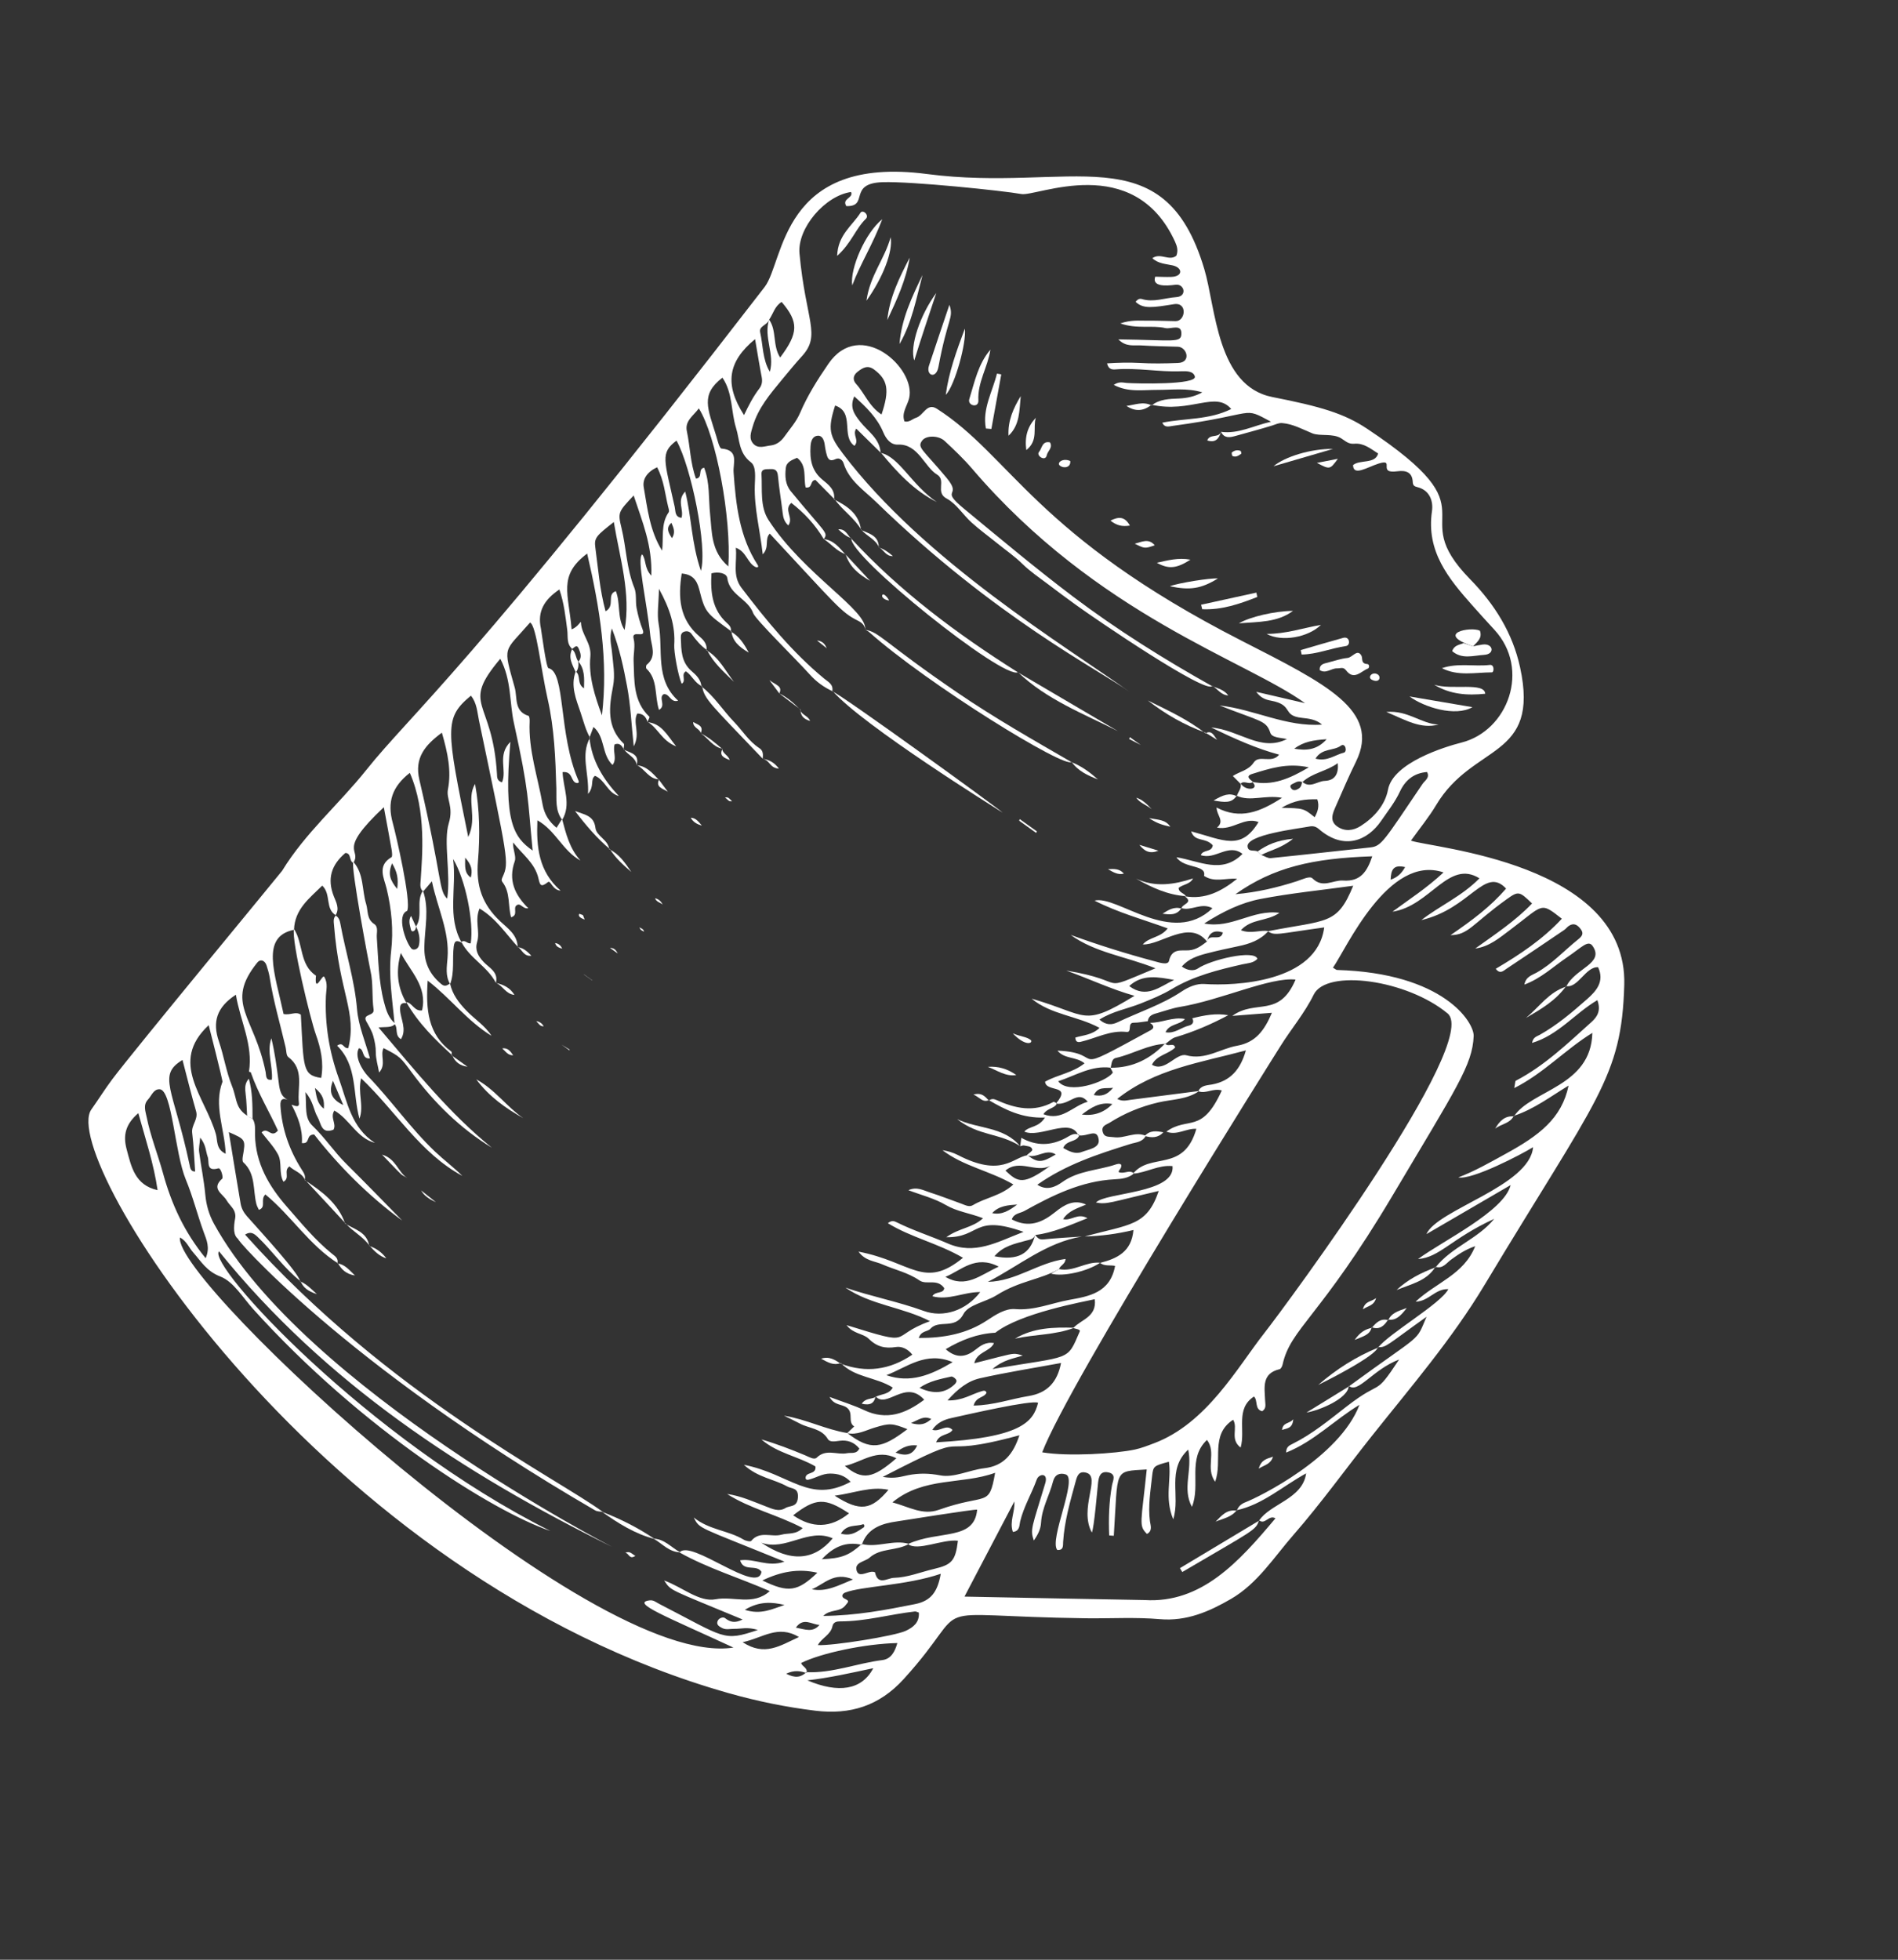 <svg width="248" height="256" viewBox="0 0 248 256" fill="none" xmlns="http://www.w3.org/2000/svg">
<rect x="0" y="0" width="248" height="256" fill="#333333" stroke="none"/>
<path fill-rule="evenodd" clip-rule="evenodd" d="M184.36 109.812C187.053 110.782 212.677 112.711 212.233 128.649C211.891 140.835 208.665 143.412 193.956 167.886C189.691 174.977 184.327 181.195 179.213 187.631C175.816 191.906 172.627 196.353 169.039 200.468C166.461 203.417 164.31 206.867 160.837 208.875C158.02 210.506 155.055 211.815 151.556 211.512C148.377 211.236 145.164 211.436 141.966 211.398C119.344 211.099 127.73 208.742 118.075 219.343C114.889 222.843 111.098 224.027 106.53 223.469C102.696 223.002 98.93 222.228 95.226 221.182C41.832 206.075 7.512 151.177 11.935 144.933C12.869 143.62 13.721 142.246 14.688 140.961C17.575 137.114 36.704 114.006 36.857 113.76C39.903 108.786 44.292 105.053 47.86 100.583C53.791 93.153 61.356 87.442 99.909 37.491C102.508 34.12 101.979 20.221 121.125 22.732C139.837 25.185 152.063 17.379 157.358 35.146C158.866 40.202 158.985 50.432 166.252 51.864C172.541 53.103 175.603 53.992 178.628 56.004C195.685 67.347 183.25 66.63 192.092 75.664C195.297 78.937 197.645 82.694 198.617 87.164C201.245 99.244 192.494 97.027 187.638 105.19C186.729 106.717 185.582 108.106 184.36 109.812ZM74.702 84.786L74.773 84.771C73.993 84.093 74.233 83.143 74.118 82.286C73.888 80.567 73.717 78.831 73.091 77.001C71.122 78.34 70.191 79.851 70.677 82.096C70.748 82.429 71.358 87.225 71.668 87.286C73.924 87.754 72.93 95.862 75.574 101.939C75.678 102.176 75.623 102.292 75.394 102.294C74.526 102.188 74.912 100.701 73.508 100.864C73.588 102.936 74.673 105.083 73.459 107.101C72.516 105.874 72.733 104.409 72.695 103.027C72.58 99.095 72.439 95.182 71.559 91.315C70.647 87.292 70.1 81.721 69.259 81.323C65.798 85.313 65.694 84.226 67.255 89.815C67.626 91.138 67.13 92.916 69.062 93.516C69.178 93.551 69.219 93.999 69.206 94.253C69.031 97.973 70.267 101.464 70.892 105.056C71.126 106.392 71.737 107.313 72.72 108.135C72.996 107.696 73.218 107.334 73.442 106.977C73.951 108.908 74.426 110.856 75.849 112.412C73.516 111.147 72.606 108.482 70.216 107.159C70.083 110.625 70.351 113.805 73.247 116.343C72.146 116.268 71.967 114.937 71.595 115.231C70.672 115.961 70.555 115.637 70.359 114.757C69.907 112.737 68.229 111.587 67.043 110.045C66.983 110.954 67.488 111.857 67.259 112.5C66.381 114.975 67.255 116.889 69.029 118.641C68.284 118.792 68.014 117.815 67.457 118.297C67.034 118.656 67.737 119.57 66.781 119.824C66.349 118.299 66.706 116.582 65.657 115.229C65.465 114.982 65.577 114.776 65.688 114.523C66.537 112.656 66.389 112.312 62.578 94.073C62.355 92.992 62.305 91.817 61.531 90.876C58.007 93.797 58.296 95.133 61.181 109.334C62.44 106.715 60.866 104.427 62.072 102.405C62.684 105.755 62.729 109.176 62.453 112.482C62.179 115.757 63.029 118.133 65.329 120.323C66.294 121.241 67.626 122.091 67.634 123.73L67.694 123.722C66.117 122.023 64.855 119.998 62.655 118.678C62.002 120.235 62.758 121.68 62.347 123.04C62.037 124.078 62.433 124.846 63.177 125.648C63.882 126.41 65.163 126.959 64.794 128.394L64.8 128.398C63.718 126.273 61.389 125.2 60.287 123.051C60.755 122.685 61.076 123.337 61.507 123.217C61.937 120.465 60.831 114.894 59.207 112.207C59.691 116.037 58.38 119.736 60.329 123.143C59.798 122.884 59.399 122.738 59.29 123.61C59.078 125.262 59.411 126.96 58.817 128.555C58.165 127.473 58.388 126.274 58.476 125.143C58.75 121.663 57.167 118.659 56.433 115.122C55.849 115.807 55.568 116.135 55.287 116.464C54.811 116.046 54.935 115.479 54.968 114.966C55.15 111.916 55.757 106 53.548 100.959C51.256 102.75 50.547 104.755 51.33 107.542C51.689 108.838 53.788 117.779 53.198 118.992C51.777 119.544 52.986 123.033 53.744 123.9C53.997 124.189 54.616 124.047 54.739 123.489C54.937 122.605 54.735 121.761 54.337 120.96L54.347 121.043C55.329 119.607 54.297 117.779 55.265 116.346C56.124 118.769 55.489 121.245 55.446 123.687C55.409 125.744 56.124 127.267 57.656 128.547C58.146 128.958 58.438 128.698 58.804 128.477C59.118 129.893 59.906 130.941 60.928 132.005C61.996 133.119 63.378 133.977 64.22 135.307C61.074 133.399 58.871 130.401 55.883 128.099C55.628 131.858 55.897 135.11 58.973 137.368C59.058 137.431 59 137.693 59.01 137.864L59.093 137.855C56.818 135.782 54.633 133.634 53.089 130.912C53.885 130.993 54.126 132.138 55.148 131.986C55.877 128.832 53.58 126.871 52.381 124.484C51.701 126.803 51.902 128.982 53.117 131.037C52.461 130.977 52.236 131.169 52.279 131.923C52.353 133.171 53.186 134.436 52.39 135.749C51.536 135.243 52.045 134.318 51.557 133.773C51.278 130.612 50.739 127.463 51.106 124.268C51.425 121.5 51.169 118.791 50.515 116.067C50.199 114.741 49.233 113.096 51.141 111.984C51.296 111.89 51.225 111.314 51.169 110.977C50.868 109.243 50.535 107.518 50.152 105.446C43.894 111.321 47.322 110.848 46.171 112.713C45.571 112.492 45.957 111.45 45.128 111.423C43.302 112.971 42.715 114.774 43.614 117.076C43.905 117.82 44.422 118.704 43.824 119.59L43.899 119.576C42.441 118.718 43.307 116.838 42.108 115.687C40.444 117.334 38.503 118.755 38.418 121.459C34.005 122.353 35.904 127.087 37.054 132.462C37.95 132.65 38.648 132.068 39.31 132.553C39.686 139.484 39.503 140.456 41.97 140.809C42.326 138.828 41.928 136.967 41.259 135.101C40.594 133.245 38.071 122.998 38.411 121.345C39.656 123.246 39.093 125.995 41.284 127.45C41.055 129.988 42.172 127.103 42.376 127.625C42.879 128.481 42.617 129.31 42.586 130.08C42.429 133.798 43.008 137.365 44.271 140.876C45.377 143.953 45.896 147.301 48.995 149.3C46.58 148.642 45.686 146.192 43.686 145.072C43.096 146.01 44.005 146.784 43.577 147.571C41.936 148.203 41.965 146.713 41.478 145.887C40.976 145.033 40.966 143.92 39.912 142.665C40.07 144.58 39.758 146.04 40.818 147.045C42.443 148.593 43.665 150.47 45.261 152.049C47.717 154.484 50.13 156.966 52.553 159.442C48.086 156.178 44.239 152.274 41.053 148.203C39.904 148.184 40.609 149.471 39.446 149.321C39.565 147.508 38.925 145.877 38.092 144.306C38.471 144.402 39.14 144.802 39.054 144.062C38.816 142.034 39.827 139.697 37.664 138.078C37.389 137.871 37.423 137.248 37.322 136.817C36.61 133.774 35.717 130.77 35.235 127.671C35.154 127.146 34.992 126.629 34.831 126.121C34.614 125.445 34.016 125.239 33.624 125.732C29.304 131.104 33.25 132.731 34.708 140.039C34.796 140.476 34.661 141.186 35.527 141.036C35.666 139.232 34.826 137.443 35.457 135.628C35.915 137.516 36.165 139.427 36.409 141.338C36.537 142.328 36.647 143.326 37.783 143.741C37.037 143.402 36.583 143.476 36.643 144.456C36.835 147.462 37.798 150.213 39.394 152.735C39.696 153.215 39.975 153.586 39.804 154.151L39.856 154.141C39.437 153.178 38.441 152.975 37.815 152.369C37.002 152.94 37.952 153.886 37.036 154.372C36.397 153.237 36.892 151.853 36.32 150.796C35.757 149.75 34.897 148.864 34.183 147.927C34.984 147.115 35.416 148.778 36.313 147.68C35.211 145.241 33.703 142.789 32.774 140.093C32.757 140.041 32.615 140.029 32.532 139.999C33.093 136.462 31.389 133.389 30.822 129.941C28.277 131.592 27.743 133.534 28.6 136.031C29.256 137.945 29.556 139.988 30.307 141.855C31.085 143.792 30.609 144.976 33 146.141C33.421 146.78 33.31 147.532 33.319 148.209C33.378 151.953 35.151 154.973 37.487 157.637C39.343 159.755 41.143 161.962 43.353 163.755C43.758 164.084 44.261 164.373 44.083 165.039L44.162 165.028C40.418 162.658 38.039 158.791 34.676 156.034C33.961 156.706 34.838 157.688 33.828 158.043C33.715 157.792 33.574 157.563 33.509 157.312C33.028 155.463 33.443 153.335 31.792 151.833C31.655 151.709 31.681 151.334 31.721 151.092C32.111 148.849 32.114 148.849 29.898 147.889C30.421 151.087 30.919 154.158 31.439 157.222C31.544 157.84 31.84 158.397 32.267 158.877C33.872 160.692 39.139 166.404 39.208 167.382L39.281 167.371C37.144 165.712 35.625 163.453 33.684 161.601C33.194 161.132 32.756 160.81 32.02 161.276C50.791 182.263 72.882 193.141 78.775 197.507C78.434 197.443 78.042 197.464 77.758 197.298C44.784 178.166 30.245 161.222 31.153 161.876C30.498 161.405 30.485 160.436 30.734 159.097C30.793 158.773 30.715 158.364 30.553 158.074C30.296 157.614 29.866 157.249 29.601 156.789C29.115 155.936 27.532 155.301 29.035 153.969C29.202 153.818 28.863 152.525 28.53 152.621C26.875 153.089 27.384 151.776 27.137 151.109C26.879 150.405 26.94 149.579 26.156 148.605C26.085 149.475 25.953 149.984 26.018 150.468C26.261 152.33 26.651 154.178 26.823 156.045C26.95 157.414 27.306 158.668 27.96 159.859C39.739 181.332 79.993 202.074 79.993 202.074C60.452 192.422 42.494 180.652 28.617 163.463C26.994 165.178 48.033 188.046 71.918 199.992C64.506 197.493 47.347 186.785 33.11 171.041C31.729 169.513 30.519 167.418 28.784 166.75C26.984 166.057 26.276 164.77 25.228 163.591C24.681 162.977 24.391 162.122 23.521 161.651C22.503 167.324 77.08 218.166 95.834 215.222C87.103 211.175 82.332 209.362 84.902 209.055C85.392 208.996 85.736 209.31 86.128 209.512C94.823 213.982 94.435 214.465 99.026 212.925C97.657 212.488 96.804 212.797 95.953 212.776C95.421 212.762 94.872 212.935 94.37 212.677C93.985 212.479 93.513 212.229 93.804 211.682C93.98 211.355 94.488 211.181 94.734 211.374C95.394 211.884 95.994 212.081 97.034 211.554C87.256 207.486 87.741 207.879 86.783 206.462C89.139 207.305 91.371 209.332 93.514 208.912C95.82 208.461 98.391 209.811 100.581 207.846C96.614 206.111 92.516 204.88 88.798 202.803C90.207 200.964 99.069 208.412 99.494 205.322C98.848 204.297 97.154 205.381 96.707 203.824C98.606 203.545 100.319 204.777 102.501 203.996C90.978 199.308 91.465 199.786 90.645 198.23C92.683 199.873 95.162 199.911 97.162 201.119C97.439 201.287 98.048 201.42 98.158 201.288C99.275 199.925 100.821 200.84 102.113 200.475C102.964 200.233 103.994 200.513 104.876 199.609C101.551 197.849 98.007 197.088 95.011 195.162C96.805 195.404 98.409 196.154 100.059 196.779C100.879 197.09 101.751 197.54 102.633 196.995C103.215 196.636 104.162 196.934 104.257 195.634C104.357 194.294 103.452 194.511 102.84 194.166C101.134 193.207 99.03 193.029 97.196 191.346C103.304 192.553 105.732 196.477 111.146 193.569C110.352 192.727 109.483 192.497 108.464 192.494C107.43 192.49 106.594 193.075 105.643 193.294C105.411 193.347 105.285 193.282 105.259 193.078C105.251 192.202 106.685 192.697 106.548 191.562C104.33 190.252 101.558 189.841 99.491 188.034C101.451 188.602 103.346 189.333 105.216 190.112C105.722 190.322 106.386 190.742 106.719 190.411C107.939 189.21 109.368 190.09 110.665 189.835C111.236 189.721 111.935 189.993 112.283 189.217C111.601 188.391 110.747 188.071 109.679 188.213C109.162 188.28 108.434 188.432 108.174 187.991C107.33 186.572 105.754 186.619 104.533 185.97C103.845 185.605 103.138 185.276 102.441 184.93C105.356 185.405 107.885 186.739 110.702 187.198C113.804 189.57 115.214 189.227 118.57 186.693C116.593 185.909 116.253 185.889 114.3 186.484C113.116 186.837 111.998 187.496 110.688 187.214C110.999 186.923 111.308 186.63 111.618 186.337C110.723 185.782 111.569 184.611 110.677 183.901C110.037 183.39 109 183.628 108.394 182.481C110.104 183.124 111.55 183.563 112.896 184.199C115.858 185.601 118.324 184.674 120.758 182.849C118.312 180.096 115.833 184.099 114.403 182.386L114.417 182.471C115.142 182.087 116.151 182.178 116.65 181.258C114.448 179.87 111.677 179.965 109.864 178.047L109.873 178.147C113.176 179.382 116.262 178.961 119.209 176.96C118.632 176.212 117.81 175.843 117.077 175.961C115.629 176.188 114.574 175.936 113.472 174.854C112.79 174.186 111.453 174.241 110.618 173.102C119.839 175.967 115.862 174.618 121.52 172.587C117.944 170.735 113.791 170.493 110.465 168.202C113.839 169.366 117.348 170.024 120.695 171.245C123.269 172.185 126.234 171.205 128.081 168.78C125.94 168.763 123.935 169.905 121.837 169.332C122.189 168.623 123.307 169.053 123.375 168.262C122.45 166.963 121.066 167.902 120.142 167.264C118.643 166.227 116.886 165.869 115.268 165.157C114.303 164.732 113.061 164.729 112.176 163.5C119.131 164.835 120.708 168.495 125.829 164.307C122.572 162.408 119.053 161.657 116.009 159.789C116.495 159.384 116.844 159.505 117.161 159.666C119.32 160.744 121.624 161.467 123.828 162.429C127.382 163.979 130.248 162.264 133.743 160.918C127.112 158.567 128.128 161.684 123.644 161.621C125.326 160.397 127.075 160.416 128.451 159.137C126.681 158.458 125.043 158.271 123.586 157.413C122.092 156.535 120.337 156.103 118.696 155.477C119.791 154.971 120.642 155.496 121.527 155.778C122.891 156.209 124.223 156.744 125.572 157.222C126.072 157.398 126.621 157.733 127.118 157.432C128.781 156.434 130.838 156.203 132.408 154.723C129.393 152.951 125.9 152.362 123.145 150.25C123.855 150.361 124.541 150.562 125.16 150.883C130.878 153.842 132.348 151.198 134.257 150.906C135.599 151.924 136.107 151.914 137.952 150.808C136.647 149.964 135.426 151.435 134.174 150.896C134.425 150.652 134.919 150.365 134.881 150.174C134.786 149.685 134.21 149.741 133.811 149.637C133.666 149.597 133.483 149.698 133.317 149.735L133.305 149.757C133.353 149.381 133.4 149.008 133.448 148.631C135.398 149.728 137.338 149.69 139.297 148.631C139.818 148.35 140.349 147.903 141.032 148.277C140.709 149.258 139.37 148.868 138.923 149.957C139.68 150.399 140.517 150.818 141.366 150.478C142.221 150.142 143.706 149.977 143.561 148.88C143.353 147.286 142.104 148.54 140.897 148.301C139.879 145.903 135.884 148.722 133.845 147.823C134.446 147.081 135.692 147.345 136.538 145.984C133.579 146.112 131.375 144.976 129.212 143.719L129.215 143.788C129.507 143.508 129.842 143.533 130.174 143.685C132.632 144.8 135.101 145.352 137.649 143.941C137.737 143.894 137.95 144.072 138.115 144.142C137.782 144.831 136.857 144.728 136.334 145.55C138.797 146.493 140.157 144.465 142.128 143.923C140.8 142.308 139.75 144.436 137.974 144.167C140.148 141.557 136.661 142.757 136.554 141.302C138.183 140.382 140.152 140.159 141.711 138.901C140.583 137.987 139.127 138.388 138.171 137.246C144.928 137.512 138.863 140.845 150.343 134.578C150.941 134.252 150.695 133.899 150.258 133.609C151.803 133.631 153.256 132.792 154.833 133.117C154.155 133.901 152.796 133.708 152.295 134.841C153.491 135.062 154.317 134.218 155.32 133.982C155.765 133.878 156.093 133.564 155.789 133.018C157.335 132.627 158.888 132.329 160.49 132.617C158.278 133.796 155.993 134.783 153.584 135.494C153.107 135.632 152.718 136.055 152.29 136.351C149.988 136.454 148.014 137.703 145.822 138.195C145.205 138.334 145.264 138.99 145.126 139.473C142.604 139.152 140.564 140.489 138.266 141.245C139.603 143.035 144.465 141.357 145.383 140.151C145.451 140.061 145.173 139.71 145.086 139.477C147.974 139.511 150.316 138.332 152.272 136.272C152.504 136.9 153.369 136.085 153.552 136.836C152.674 137.72 151.152 137.81 150.517 139.084C152.221 140.131 153.666 137.496 155.007 137.853C157.497 138.517 159.445 136.992 161.654 136.603C164.052 136.175 165.21 134.623 166.192 132.302C164.298 132.453 162.655 132.578 161.011 132.707C164.094 130.471 167.122 133.051 169.285 127.963C165.899 127.621 159.556 130.644 154.155 131.536C153.191 131.694 152.261 132.04 151.318 132.304C150.713 132.475 150.077 132.61 149.977 133.399C149.364 133.469 148.751 133.601 148.14 133.599C147.239 133.596 147.986 134.892 147.194 134.801C145.042 134.56 143.202 135.632 141.218 136.09C140.875 136.171 140.518 136.14 140.516 135.531C141.539 135.226 142.731 135.195 143.669 134.272C140.743 132.687 137.334 132.564 134.793 130.455C142.222 132.59 141.371 134.284 148.237 130.083C145.117 129.205 142.286 127.836 139.317 126.789C147.962 128.184 143.008 129.794 150.98 126.488C147 124.903 143.067 124.437 139.895 122.126C143.482 123.431 147.116 124.571 150.799 125.555C151.508 125.747 152.609 126.119 152.747 125.519C153.125 123.835 154.344 124.218 155.356 124.141C156.33 124.064 157.003 123.518 157.718 122.985C157.98 121.841 159.513 123.088 159.786 121.809C158.63 121.441 157.965 121.837 157.711 122.995C155.403 120.059 151.712 123.469 149.322 123.372C150.164 122.383 151.627 122.516 152.577 121.277C149.354 120.103 146.155 119.244 143.016 117.651C145.985 116.888 153.122 123.713 158.425 118.645C156.953 117.837 155.681 119.04 154.378 118.628L154.391 118.695C154.322 118.105 156.053 117.965 154.796 117.077C157.488 117.551 159.631 116.414 161.65 114.796C160.178 114.669 158.685 115.324 157.321 114.415C157.696 112.908 154.718 113.507 153.715 111.982C156.721 112.459 159.661 114.263 162.352 111.543C160.475 110.109 158.806 112.362 156.903 111.708C157.176 110.94 158.365 111.373 158.459 110.417C157.488 109.324 156.14 110.067 155.64 108.599C159.879 109.745 162.142 111.185 164.446 107.383C162.555 106.672 161.066 108.506 159.018 108.113C160.073 107.236 158.956 106.499 158.965 105.489C162.048 107.102 164.63 106.084 167.517 104.217C165.26 103.801 163.374 104.772 161.587 103.95L161.599 104.024C161.744 103.447 162.29 102.983 162.093 102.307C162.744 103.446 164.707 103.149 163.609 102.134C166.26 102.679 168.498 101.733 171.008 100.237C168.154 99.617 165.891 100.398 163.636 101.091C162.67 101.387 163.312 101.804 163.712 102.128C163.23 102.589 162.565 101.869 162.094 102.383C161.74 102.027 161.386 101.674 161.086 101.371C161.992 100.764 163.116 100.657 163.817 99.604C164.534 98.527 166.131 99.817 167.138 98.583C164.126 97.772 161.41 96.539 158.253 95.031C161.937 95.344 164.709 98.27 168.154 96.545C167.371 96.357 166.205 96.394 165.987 95.729C165.44 94.08 164.745 94.283 159.355 92.156C163.918 92.666 168.056 94.993 172.743 94.655C171.982 93.976 171.015 93.872 170.095 93.771C167.451 93.482 169.075 92.082 166.084 91.531C165.392 91.403 164.758 91.205 164.142 90.372C166.428 90.905 168.473 91.378 170.52 91.854C162.846 86.282 143.433 80.417 127.022 61.229C125.918 59.938 124.678 58.763 123.432 57.604C122.649 56.874 121.035 56.841 120.501 57.544C119.795 58.477 120.551 58.665 123.668 62.404C125.856 65.027 122.639 63.717 125.973 66.465C130.667 70.337 135.334 74.252 140.183 77.916C145.961 82.278 152.103 86.119 158.425 89.658L158.4 89.594C157.695 90.798 143.028 80.794 140.6 79.031C139.369 78.14 138.151 77.24 136.941 76.319C135.802 75.457 134.6 74.655 133.588 73.659C132.558 72.645 131.381 71.85 130.275 70.948C129.164 70.049 128.002 69.212 126.945 68.253C125.82 67.237 124.966 65.798 123.685 65.123C122.169 64.321 123.686 62.74 122.429 61.987C120.819 61.029 119.959 57.957 117.342 58.08C116.407 58.122 115.796 57.387 115.414 56.474C114.614 54.571 113.182 53.172 111.622 51.778C110.984 53.22 111.626 54.107 112.382 55.069C113.386 56.352 114.975 57.282 115.059 59.168L115.102 59.16C114.031 58.112 112.962 57.057 111.881 55.994C111.319 56.81 112.335 57.49 111.645 58.239C109.845 56.982 111.736 53.85 109.119 52.974C108.124 56.086 108.38 56.934 110.113 59.228C120.706 73.255 139.337 84.463 147.606 90.387C143.686 87.552 130.063 80.716 114.48 65.577C112.914 64.055 110.944 62.804 110.225 60.515C110.119 60.18 109.733 59.706 109.171 59.973C108.243 60.418 108.106 59.74 107.944 59.116C107.857 58.773 107.809 58.416 107.759 58.062C107.676 57.498 107.439 56.878 106.864 56.92C106.152 56.968 105.944 57.638 105.906 58.322C105.807 59.988 106.038 61.484 107.454 62.655C108.23 63.295 109.167 63.969 108.977 65.239L109.057 65.232C108.198 64.362 107.339 63.493 106.554 62.7C105.781 62.746 106.246 63.821 105.27 63.676C104.956 62.426 105.485 60.818 104.145 59.803C103.514 60.081 102.771 60.316 102.677 61.133C102.553 62.201 102.602 63.282 103.334 64.177C107.921 69.761 108.258 69.533 107.635 70.435L107.643 70.434C106.536 68.558 105.089 67.006 103.396 65.694C102.346 66.607 103.75 67.631 103.003 68.639C102.422 68.103 102.332 67.533 102.257 66.931C102.064 65.345 101.798 63.763 101.65 62.175C101.586 61.475 101.308 61.239 100.662 61.279C100.144 61.31 99.455 61.176 99.5 61.961C99.617 63.983 99.284 66.183 100.418 67.931C105.046 75.077 113.437 79.744 113.037 82.283L113.047 82.276C113.014 81.649 112.543 81.299 112.091 81.077C109.89 79.983 109.306 79.071 100.579 69.706C99.869 70.423 100.58 71.483 99.662 72.412C99.303 69.204 98.534 66.386 98.623 63.441C98.655 62.392 98.833 60.935 98.114 60.387C96.511 59.174 96.656 57.45 96.172 55.895C95.504 53.752 95.764 51.336 94.395 49.336C91.503 51.559 92.471 53.315 93.579 56.936C93.761 57.53 94.001 58.579 94.277 58.599C96.595 58.785 95.766 60.487 95.852 61.688C96.151 65.924 96.61 70.109 99 73.802C99.141 74.024 99.048 74.153 98.794 74.102C97.663 73.638 97.559 72.039 96.141 71.555C96.347 73.395 95.643 75.162 96.893 76.8C100.146 81.061 103.522 85.203 107.679 88.637C108.217 89.084 108.939 89.406 108.743 90.312L108.804 90.309C107.663 89.779 106.683 89.081 105.82 88.122C103.985 86.078 98.72 80.934 98.42 80.106C97.733 78.204 95.315 77.73 95.028 75.512C94.941 74.853 93.845 74.655 92.963 74.893C92.817 77.383 93.06 79.615 94.956 81.361C95.263 81.642 95.626 81.978 95.48 82.5L95.562 82.478C92.211 80.021 92.147 80.04 91.36 76.978C91.033 75.689 90.398 75.018 89.075 74.919C88.592 78.015 88.744 80.88 91.382 83.127C91.833 83.513 92.46 84.107 92.296 84.942L92.385 84.929C91.57 84.362 90.941 83.619 90.367 82.82C90.144 82.512 89.812 82.392 89.431 82.507C89.025 82.63 88.947 82.94 88.961 83.328C89.024 84.92 88.971 86.478 90.404 87.701C90.93 88.149 91.606 88.784 91.646 89.674L91.741 89.648C90.795 89.258 90.424 88.223 89.624 87.693C88.917 88.087 89.735 88.936 89.069 89.315C88.579 88.183 88.046 85.099 88.098 84.267C88.253 81.79 87.547 79.546 86.102 76.915C86.067 78.844 85.826 80.215 86.061 81.499C86.683 84.89 85.529 88.723 88.61 91.532C87.588 91.842 87.503 90.564 86.712 90.683C85.987 91.146 87.096 92.17 86.104 92.736C85.507 90.85 85.984 88.782 84.466 87.346C84.383 87.268 84.407 86.92 84.499 86.842C85.853 85.753 85.101 84.317 84.979 83.107C84.517 78.544 83.16 72.984 83.914 72.417C84.457 73.142 84.154 74.172 85.102 75.2C85.253 71.249 83.915 68.12 82.797 64.725C80.8 66.864 80.704 66.907 81.202 68.948C81.836 71.544 81.854 74.264 82.884 76.789C83.206 77.581 83.013 78.566 83.18 79.435C83.362 80.385 83.615 81.335 83.968 82.234C84.48 83.537 82.46 82.162 82.794 83.445C83.031 84.359 82.751 85.396 82.789 86.378C82.891 88.953 82.717 91.616 84.853 93.629C84.923 93.694 84.677 94.095 84.578 94.341L84.613 94.322C84.421 93.673 84.067 93.221 83.273 93.205C82.608 94.4 83.731 95.772 82.808 97.496C82.495 94.54 82.393 92.082 81.943 89.692C81.487 87.261 80.986 84.803 79.947 82.085C79.577 83.45 79.892 84.305 79.965 85.181C80.094 86.666 80.4 88.132 80.101 89.659C79.588 92.304 79.229 94.972 81.495 97.141C81.617 97.254 81.482 97.639 81.469 97.9L81.53 97.898C81.258 97.436 80.976 96.994 80.314 97.236C80.016 98.1 80.674 99.111 80.037 99.926C78.573 98.551 79.11 96.293 77.548 94.961C77.325 95.546 77.171 95.957 77.017 96.365L77.091 96.358C76.503 95.326 76.222 94.14 75.852 93.047C75.287 91.38 74.515 89.595 75.219 87.722C75.948 88.218 75.315 89.301 76.308 89.915C76.352 88.559 76.409 87.375 75.522 86.353L75.58 86.429C76.066 85.893 75.854 85.314 75.637 84.772C75.345 84.04 75.018 84.672 74.702 84.786ZM170.161 102.179C169.803 101.99 169.454 102.101 169.148 102.277C168.894 102.427 168.359 102.523 168.728 103.002C168.984 103.335 169.346 103.234 169.676 103.027C170.019 102.811 170.085 102.465 170.138 102.106C171.147 103.038 172.116 102.045 173.099 102.008C174.446 101.958 174.93 101.061 174.799 99.694C173.301 100.779 171.454 100.954 170.161 102.179ZM100.492 41.765C100.294 42.459 99.138 42.575 99.325 43.405C99.711 45.125 99.627 46.971 100.589 48.571C101.254 46.27 99.745 44.032 100.494 41.758C101.518 43.181 100.919 45.143 101.938 46.703C104.352 43.477 104.368 42.081 102.137 39.445C101.239 39.969 101.032 40.984 100.492 41.765ZM105.377 218.553C104.589 218.278 103.809 218.133 102.724 218.637C103.905 219.25 104.666 219.115 105.364 218.437C108.778 218.589 111.964 217.273 115.29 216.857C116.441 216.714 116.932 215.745 117.251 214.633C113.064 214.721 107.324 215.924 104.68 217.237C104.814 217.726 105.593 217.871 105.377 218.553ZM112.615 201.807C110.557 201.332 108.939 202.026 107.382 203.684C109.994 203.565 110.94 203.185 112.604 201.696C114.659 202.215 116.713 201.079 118.771 201.676C117.168 202.618 115.064 202.186 113.625 203.475C113.019 204.018 111.579 204.063 111.944 205.206C112.215 206.06 113.188 205.397 113.854 205.324C114.015 205.304 114.324 205.347 114.336 205.408C114.711 207.174 115.973 206.133 116.797 206.113C118.593 206.071 120.276 205.366 122.01 204.958C124.386 204.398 124.842 203.895 125.165 201.269C123.141 201.031 119.889 202.685 118.633 201.702C122.68 199.848 127.312 201.308 127.678 197.212C127.368 197.111 117.488 198.702 117.167 198.747C115.349 199.001 113.317 199.577 112.615 201.807ZM135.257 161.329C135.041 161.919 134.525 161.937 134.005 162.082C132.586 162.477 131.073 162.76 129.939 164.104C132.971 164.718 134.645 163.784 135.252 161.314C135.525 161.655 135.75 161.964 136.314 161.906C137.992 161.736 139.675 161.648 141.357 161.53C136.67 162.311 133.125 165.382 129.077 167.449C132.753 167.381 135.665 164.925 139.225 164.458C139.212 165.141 138.529 165.288 138.372 165.782C135.938 167.174 133.245 167.294 130.219 169.193C128.789 170.091 126.528 170.421 125.886 171.656C124.783 173.759 122.683 172.312 121.553 173.591C121.205 173.976 120.354 173.819 120.049 174.779C123.33 174.796 126.335 174.233 128.997 172.465C130.144 171.705 131.398 170.9 132.649 171.006C135.14 171.216 137.349 170.234 139.678 169.81C142.277 169.34 145.057 168.894 145.702 165.362C145.07 165.229 144.309 165.437 143.745 164.973C145.943 164.405 147.855 163.544 148.099 160.678C145.906 161.202 143.835 161.465 141.741 161.521C147.665 159.893 149.839 160.186 151.405 155.576C145.093 157.043 144.671 157.367 143.205 157.087C144.373 155.752 153.58 155.929 153.206 152.328C151.367 152.144 149.79 153.197 148.044 153.319C150.33 150.492 154.669 153.213 156.321 147.461C154.99 147.374 153.768 148.378 152.402 147.824C155.246 145.769 157.02 148.238 159.646 142.444C158.475 142.109 157.561 142.934 156.573 142.547C156.939 141.751 157.724 141.789 158.4 141.66C160.718 141.217 162.059 139.785 162.793 137.213C156.863 138.814 150.92 139.626 145.98 143.554C146.685 143.918 147.212 143.734 147.736 143.668C150.724 143.283 153.711 142.899 156.702 142.513C155.096 143.645 153.147 143.594 151.35 144.011C149.058 144.545 146.94 145.42 144.976 146.667C144.604 146.906 143.898 147.041 144.071 147.794C144.262 148.633 144.891 148.457 145.512 148.55C146.941 148.769 148.294 147.747 149.714 148.367C149.289 149.213 148.43 149.207 147.677 149.444C143.48 150.757 139.298 152.11 135.541 154.76C136.788 155.595 137.949 155.024 138.786 154.424C140.915 152.892 143.485 152.902 145.814 152.107C146.056 152.024 146.675 151.887 146.484 152.486C146.363 152.863 145.745 153.21 146.67 153.186C147.182 153.174 147.695 152.849 148.172 153.288C147.45 153.91 146.517 154.009 145.666 154.051C141.303 154.273 137.541 156.141 133.839 158.196C133.288 158.503 132.466 158.496 132.207 159.292C134.446 160.461 136.196 159.69 137.888 158.327C139.048 157.388 140.32 156.621 141.912 157.353C140.839 157.824 139.65 158.122 138.906 159.255C139.977 159.531 140.785 158.401 142.09 159.132C139.716 160.071 137.61 161.045 135.257 161.329ZM130.053 174.095C127.713 174.214 125.616 175.031 123.567 176.245C124.932 177.448 126.155 177.326 127.427 176.333C128.098 175.81 128.806 175.253 129.882 175.451C129.343 176.604 127.654 176.563 127.304 178.081C128.556 177.759 129.576 177.492 130.602 177.237C132.552 176.753 132.553 176.755 133.64 177.074C132.452 177.474 131.132 177.599 129.681 178.836C140.121 177.057 139.37 177.883 141.089 173.916C141.203 173.65 140.548 173.603 140.239 173.479C141.262 172.352 143.341 172.046 143.042 169.716C141.586 170.051 133.318 171.519 130.053 174.095ZM164.32 111.226C164.481 111.378 164.645 111.531 164.806 111.682C165.223 111.83 165.654 112.136 166.047 112.097C170.379 111.661 174.702 111.169 179.027 110.702C180.522 110.541 180.768 109.949 185.871 102.407C186.174 101.964 186.868 101.591 186.461 100.848C184.722 100.985 183.604 101.935 182.918 103.408C182.272 104.798 181.32 105.982 180.466 107.232C178.706 109.798 175.622 111.144 172.33 108.302C171.947 107.972 171.573 107.875 171.114 107.963C169.595 108.255 162.768 109.034 163.015 110.615C163.128 111.345 163.892 110.989 164.32 111.226ZM165.722 121.635C164.682 122.802 163.305 123.293 161.822 123.599C160.428 123.889 159.031 124.194 157.652 124.552C156.471 124.86 155.306 125.243 154.418 126.253C155.168 126.822 156.024 126.858 156.519 126.514C158.171 125.368 163.944 124.008 164.296 125.255C163.766 125.819 163.047 125.811 162.367 125.964C159.16 126.69 155.972 127.483 153.11 129.201C151.829 129.97 150.455 130.521 149.066 131.079C147.321 131.781 145.373 132.097 143.659 133.186C144.513 133.948 145.286 133.899 146.039 133.535C148.826 132.197 151.81 131.25 154.397 129.519C155.338 128.892 156.382 128.469 157.373 128.54C161.259 128.81 172.088 128.373 173.025 121.148C166.883 121.992 166.583 122.272 165.661 121.648C173.427 120.127 174.702 120.88 176.815 115.706C172.584 116.289 168.609 116.681 164.702 117.433C162.213 117.913 159.868 119.022 157.345 120.636C160.933 121.352 163.659 118.77 167.183 119.245C165.506 120.403 163.556 119.967 162.141 121.514C163.511 122.047 164.648 121.43 165.722 121.635ZM180.055 176.041C181.569 174.125 188.27 170.309 189.245 168.401C187.482 168.338 186.728 169.985 184.967 170.038C187.632 167.528 191.277 166.517 192.757 162.787C191.41 163.248 190.51 163.897 189.592 164.556C188.996 164.985 188.514 165.788 187.564 165.478L187.581 165.55C189.67 162.892 193.105 161.857 195.237 159.221C189.634 161.792 188.111 164.267 185.283 164.471C188.45 162.122 196.558 158.237 197.384 154.807C193.801 156.894 190.218 158.98 186.383 161.213C187.776 157.996 199.88 154.961 200.316 149.858C198.771 150.817 192.326 154.171 190.551 153.807C192.712 152.986 194.708 151.834 196.701 150.743C201.103 148.337 204.063 146.112 204.956 141.812C202.621 143.225 200.437 144.9 197.802 145.765L197.817 145.835C200.052 142.385 207.902 141.968 208.061 134.926C204.45 137.159 201.721 140.197 197.857 142.137C197.988 141.486 197.971 141.225 198.062 141.175C201.826 139.217 204.841 136.295 207.954 133.502C208.711 132.822 209.215 132.009 208.716 130.649C205.788 132.364 203.62 135.215 200.185 136.236C200.318 135.476 200.813 135.388 201.18 135.184C203.457 133.912 205.428 132.231 207.366 130.522C208.599 129.44 209.669 128.207 208.817 126.352C207.221 126.225 206.177 129.123 204.639 128.81L204.658 128.878C205.78 126.484 209.685 125.876 208.105 123.586C207.507 122.72 206.722 123.727 204.738 125.066C202.955 126.274 201.369 127.805 199.183 128.618C199.374 127.579 200.176 127.391 200.754 127.067C202.82 125.917 204.383 124.169 206.195 122.721C206.654 122.354 207 121.991 206.562 121.397C206.152 120.838 205.665 120.497 204.981 120.954C204.76 121.102 204.6 121.34 204.378 121.486C201.866 123.188 199.351 124.89 196.821 126.566C196.454 126.807 196.009 127.309 195.438 126.554C198.604 124.684 201.59 122.701 204.077 120.013C201.186 117.753 201.764 118.141 197.302 121.484C195.922 122.515 194.6 123.666 192.764 123.904C195.339 122.058 197.983 120.32 200.185 118.023C198.526 116.423 198.418 116.356 196.865 117.474C192.323 120.737 191.876 122.139 189.531 122.159C192.384 120.206 194.776 118.418 196.792 116.076C194.001 113.08 192.138 118.698 185.717 120.192C188.142 118.311 191.019 117.076 193.311 114.736C189.277 112.213 186.878 118.364 181.945 119.095C184.134 117.479 186.423 116.016 188.616 113.964C181.387 111.511 175.881 124.008 174.169 126.407C174.531 126.622 174.603 126.701 174.68 126.705C188.659 127.109 192.633 133.573 192.555 135.348C192.391 139.134 190.364 142.015 181.957 156.174C172.484 172.118 168.624 173.534 167.594 178.228C167.543 178.463 167.377 178.816 167.2 178.856C164.827 179.415 165.239 181.255 165.304 182.927C165.32 183.437 165.509 183.973 164.916 184.352C163.893 184.088 164.397 182.948 163.847 182.427C161.392 184.034 162.765 186.768 162.107 189.093C160.66 188.012 161.798 186.536 161.125 185.463C158.073 187.446 159.789 190.805 158.773 193.56C157.466 191.752 158.99 189.762 157.706 188.097C155.1 190.57 156.924 193.955 155.739 196.842C154.431 194.403 155.843 192.093 155.257 189.36C152.398 192.031 154.263 195.313 153.302 198.467C152.117 195.657 153.101 193.252 152.731 190.943C150.757 191.495 150.689 191.489 150.539 192.83C150.33 194.781 149.995 196.726 150.254 198.713C150.325 199.243 150.635 199.968 149.87 200.378C148.753 199.281 149.109 199.003 149.837 191.955C145.439 192.24 146.115 191.725 145.532 200.62C145.331 200.604 145.129 200.589 144.929 200.576C144.84 198.393 144.902 196.211 145.297 194.027C145.412 193.419 145.928 192.537 144.765 192.329C143.754 192.147 143.576 192.918 143.483 193.654C143.389 194.423 142.969 199.596 142.663 200.192C140.954 197.04 143.854 192.957 141.971 192.391C140.936 192.084 140.733 192.853 140.545 193.537C139.836 196.125 139.087 198.707 138.913 201.404C138.882 201.923 138.996 202.524 138.149 202.474C137.042 201.157 140.859 193.123 139.254 192.603C138.486 192.353 137.831 192.614 137.603 193.495C137.137 195.312 136.142 196.979 136.028 198.893C135.981 199.686 135.708 200.335 135.082 201.241C134.576 199.75 134.837 199.56 136.582 193.743C136.992 192.36 135.751 192.487 135.464 193.272C134.798 195.119 133.763 196.815 133.297 198.748C133.183 199.227 133.275 200.027 132.342 200.115C131.873 198.728 132.641 197.504 132.539 196.135C130.42 200.177 128.303 204.218 126.022 208.565C130.989 208.674 149.553 209.017 149.553 209.014C156.995 209.474 161.879 204.027 166.655 198.342C165.781 197.825 165.292 199.266 164.496 198.577L164.51 198.646C165.951 196.422 170.202 195.84 170.664 192.464C167.511 194.205 164.972 196.547 161.593 197.278L161.607 197.349C161.788 196.797 162.197 196.446 162.708 196.25C164.512 195.558 175.022 190.381 177.636 183.512C174.38 185.465 171.71 188.291 168.053 189.75C168.052 189.003 168.478 188.813 168.872 188.619C171.453 187.341 173.654 185.514 175.908 183.765C180.804 179.962 179.447 182.691 182.813 177.596C179.336 178.911 177.421 182.129 176.232 181.021L176.249 181.101C186.082 173.911 184.916 175.472 186.394 172.012C181.102 175.785 181.149 176.038 180.036 175.973L180.055 176.041ZM159.541 56.412C161.824 56.714 163.791 55.601 166.073 55.09C162.176 53.003 164.529 54.104 153.259 55.629C152.761 55.698 152.17 55.917 151.874 55.215C154.824 54.614 157.959 54.879 160.874 53.432C158.858 51.011 155.631 54.004 150.461 52.871L150.473 52.957C151.528 52.132 152.778 52.109 154.034 52.057C155.116 52.013 156.154 51.787 157.095 51.25C155.09 50.65 153.136 50.94 151.186 50.932C149.342 50.923 147.424 51.282 145.528 50.278C146.212 49.798 146.727 49.987 147.24 50.026C148.389 50.112 156.469 50.311 156.122 49.166C155.914 48.464 155.04 48.471 154.303 48.498C151.449 48.614 148.615 48.02 145.755 48.255C145.365 48.288 144.828 48.276 144.654 47.468C146.07 47.387 147.437 47.33 148.837 47.413C150.52 47.513 152.214 47.483 153.904 47.42C155.714 47.352 155.086 45.331 153.905 45.293C152.302 45.24 150.697 45.222 149.095 45.121C148.164 45.066 147.131 45.355 146.13 44.331C153.349 44.429 154.313 44.824 154.363 43.632C154.421 42.236 153.024 43.027 152.264 42.855C150.476 42.449 148.577 43.02 146.391 42.246C147.805 41.768 148.835 41.896 149.849 41.89C151.1 41.878 152.353 41.926 153.604 41.949C154.909 41.976 155.193 39.46 153.408 39.734C150.645 40.17 149.379 40.399 148.384 39.424C148.679 39.053 148.94 38.985 149.202 39.063C150.738 39.531 152.207 38.913 153.709 38.813C155.164 38.716 154.753 37.042 153.602 37.197C152.248 37.381 150.508 37.435 150.944 36.144C151.626 36.158 152.324 36.194 153.019 36.174C154.59 36.13 154.557 34.976 153.236 34.672C152.337 34.468 151.345 34.458 150.567 33.727C151.635 32.969 152.762 34.159 153.705 33.408C153.973 32.748 153.801 32.151 153.535 31.573C148.127 19.769 135.462 25.715 133.453 25.346C131.136 24.921 119.061 23.67 115.324 23.798C110.745 23.948 113.591 27.016 110.583 26.924C109.958 25.923 111.556 25.889 111.203 25.079C107.809 25.557 104.161 29.796 104.465 33.118C105.279 41.956 107.34 43.746 104.764 46.554C103.86 47.543 103.016 48.586 102.159 49.617C100.626 51.478 99.051 53.312 98.355 55.705C98.126 56.492 97.807 57.3 98.446 57.983C99.088 58.67 99.971 58.27 100.72 58.188C101.425 58.106 102.03 57.683 102.475 57.057C103.197 56.038 104.039 55.114 104.544 53.933C105.517 51.654 106.838 49.568 108.239 47.529C112.389 41.468 119.737 48.094 118.79 52.023C118.55 53.023 117.757 53.943 118.188 55.056C118.837 55.194 119.223 54.717 119.71 54.566C120.675 54.272 121.109 52.561 122.41 53.392C132.042 59.542 135.308 69.95 162.241 83.704C173.234 89.322 180.468 92.809 177.176 99.499C176.234 101.406 175.402 103.368 174.541 105.316C174.141 106.226 173.675 107.226 174.737 107.969C175.709 108.648 176.818 108.521 177.781 107.908C179.559 106.78 180.988 105.144 181.359 103.165C182.018 99.624 188.776 97.558 190.98 96.997C197.031 95.457 200.024 87.425 195.257 82.26C194.296 81.219 193.335 80.157 192.39 79.094C189.261 75.567 186.336 72.031 187.107 66.773C187.287 65.544 186.871 64.046 185.202 63.635C184.824 63.544 184.613 63.427 184.594 62.961C184.533 61.657 183.677 61.417 182.573 61.565C179.89 61.928 182.374 59.852 180.14 60.556C178.585 61.055 176.832 62.247 176.793 60.758C177.659 60 179.707 60.659 180.069 59.239C179.116 58.642 178.203 57.851 176.965 57.963C176.196 58.033 175.837 57.636 175.266 57.274C174.14 56.565 172.488 57.023 171.464 56.603C170.177 56.076 168.976 55.392 167.55 55.267C167.087 55.227 166.695 55.44 166.27 55.572C164.651 56.077 163.011 56.504 161.375 56.964C160.645 57.168 159.953 57.261 159.541 56.409L159.541 56.412ZM136.177 189.718C139.621 190.294 145.744 189.891 148.255 189.361C149.127 189.176 149.947 188.853 150.785 188.536C157.667 185.95 161.668 178.645 165.183 174.164C168.22 170.286 193.524 136.039 189.153 132.391C183.856 127.98 173.328 126.526 171.658 129.922C170.468 132.348 168.712 134.404 167.293 136.68C166.699 137.629 139.669 180.544 136.177 189.718ZM69.598 111.11C68.923 104.221 69.165 103.588 67.148 94.441C66.557 91.754 66.849 88.847 65.37 86.052C60.103 92.316 64.358 91.215 64.937 101.127C64.957 101.481 64.909 102.011 65.594 102.195C66.287 100.632 64.922 98.674 66.691 96.908C65.755 107.379 67.14 109.384 69.598 111.11ZM26.871 164.36C27.479 162.964 26.977 161.94 26.62 160.961C25.787 158.687 25.211 156.33 24.275 154.077C22.831 150.606 22.485 142.384 20.869 142.291C20.062 142.247 19.802 143.141 19.332 143.641C18.68 144.34 19.005 145.156 19.164 145.933C19.668 148.434 20.627 150.806 21.297 153.249C22.4 157.259 24.049 160.917 26.871 164.36ZM57.738 95.709C55.535 97.34 54.129 98.992 54.795 101.852C57.891 115.136 57.278 116.261 58.433 117.394C58.921 114.064 57.914 109.92 58.64 107.54C59.3 105.38 58.286 104.383 58.527 103.13C58.998 100.699 58.509 98.39 57.738 95.709ZM74.686 82.21C75.602 81.885 75.899 80.986 75.911 81.327C75.975 82.917 77.307 84.014 77.138 85.768C76.887 88.389 77.738 90.964 78.652 93.453C79.499 86.287 78.363 79.351 76.721 72.314C72.867 75.201 74.315 77.578 74.686 82.21ZM115.344 192.927C116.965 193.21 117.804 192.868 118.672 192.7C120.073 192.429 121.38 192.442 122.876 192.73C124.659 193.069 126.669 192.022 128.609 191.796C131.141 191.495 132.374 189.986 133.202 187.489C120.577 190.918 128.46 186.173 115.344 192.927ZM95.169 73.991C95.574 67.558 93.561 56.899 91.311 53.347C90.638 54.285 89.46 54.968 89.744 56.309C90.181 58.372 90.199 60.523 90.941 62.53C91.885 62.401 91.132 61.27 92.004 61.095C92.772 63.062 92.568 65.156 92.787 67.2C93.035 69.526 92.888 72.043 95.169 73.991ZM127.216 183.607C129.796 183.578 132.063 182.746 134.398 182.366C136.806 181.974 138.149 180.588 138.639 178.047C135.046 178.711 131.521 179.265 128.049 180.044C126.473 180.396 125.162 181.413 123.81 182.935C125.726 183.004 126.927 182.118 128.263 181.737C128.505 181.672 128.767 181.577 128.903 181.925C128.603 182.623 127.546 182.406 127.216 183.607ZM122.925 205.584C118.393 207.131 112.543 207.198 110.42 208.045C110.04 208.193 109.888 208.59 110.328 208.812C110.998 209.154 110.932 209.155 110.413 209.77C109.694 210.626 108.488 210.179 107.563 211.089C111.869 211.048 115.703 210.316 119.546 209.549C121.682 209.125 122.507 207.917 122.925 205.584ZM179.304 111.86C171.489 112.121 166.41 113.29 161.422 116.811C164.339 116.553 166.918 115.928 169.456 115.113C170.144 114.892 171.138 114.383 171.487 114.739C172.828 116.093 174.168 114.935 175.484 115.027C177.831 115.196 178.655 113.773 179.304 111.86ZM135.64 183.24C134.715 182.869 126.595 184.733 124.303 185.242C123.364 185.448 122.44 185.84 121.823 186.774C122.804 187.11 123.617 185.946 124.46 186.791C123.996 187.539 122.771 187.224 122.316 188.411C133.315 187.805 135.017 185.795 135.64 183.24ZM27.269 133.918C22.026 138.801 26.819 143.26 28.213 148.169C28.445 148.986 28.204 150.134 29.491 150.718C29.354 147.448 27.898 144.429 29.067 141.317C29.124 141.162 27.313 134.076 27.269 133.918ZM116.604 196.254C118.817 196.856 120.561 197.977 122.672 197.227C128.98 194.986 129.214 197.025 130.026 192.39C125.683 193.982 120.729 192.862 116.604 196.254ZM79.124 79.853C80.44 79.13 79.207 77.651 80.469 77.222C81.117 78.86 80.596 80.737 81.615 82.295C82.455 77.494 80.998 72.982 80.204 68.192C77.928 69.981 77.612 70.247 77.787 71.514C78.156 74.24 78.353 77.001 79.124 79.853ZM120.06 210.651C119.86 210.591 119.694 210.491 119.541 210.507C116.283 210.874 113.099 211.806 109.788 211.801C109.365 211.8 108.886 211.869 108.769 212.439C108.543 213.561 107.362 213.961 106.86 214.901C108.771 215.01 116.885 213.717 118.339 213.041C119.343 212.576 120.156 211.933 120.06 210.651ZM91.583 74.57C92.46 71.481 90.296 60.955 88.394 57.557C86.229 59.178 86.802 60.071 88.163 66.228C88.283 66.774 88.158 67.541 89.046 67.643C89.388 66.585 88.381 65.389 89.535 64.215C90.376 67.583 90.332 70.92 91.583 74.57ZM98.661 44.301C95.067 47.256 94.655 50.244 97.216 54.227C97.812 52.986 98.407 51.81 99.214 50.76C99.555 50.319 99.635 49.833 99.528 49.264C99.228 47.712 98.98 46.154 98.661 44.301ZM23.846 138.464C20.52 140.469 22.635 142.147 24.769 152.143C24.847 152.516 24.892 153.067 25.496 153.031C25.373 151.342 25.318 149.657 25.11 147.988C24.984 146.966 25.929 146.229 25.623 145.176C24.995 142.992 24.454 140.783 23.846 138.464ZM20.592 155.472C20.099 152.071 19.034 148.873 18.073 145.411C16.396 146.854 16.06 148.3 16.545 150.121C17.167 152.451 17.632 154.807 20.592 155.472ZM85.863 61.039C84.587 61.627 83.928 62.576 84.111 63.641C84.603 66.456 84.903 69.352 86.513 71.936C86.729 70.227 86.313 68.442 87.372 66.918C87.486 66.755 87.356 66.396 87.291 66.143C86.891 64.507 86.772 62.794 85.863 61.039ZM115.181 54.147C116.273 50.927 115.993 49.602 114.212 48.273C113.366 47.643 112.724 48.05 112.077 48.547C111.48 49 111.367 49.613 111.865 50.155C112.976 51.366 113.53 53.053 115.181 54.147ZM99.475 201.524C103.332 204.117 106.361 203.875 108.809 200.954C105.62 199.531 102.704 202.668 99.475 201.524ZM110.935 197.689C107.787 195.613 106.577 195.665 103.637 197.945C106.129 199.66 108.538 199.647 110.935 197.689ZM115.815 179.641C118.943 180.72 121.597 179.65 124.476 177.937C120.958 176.454 118.483 178.633 115.815 179.641ZM105.489 219.504C109.552 221.231 112.616 220.776 114.103 217.919C111.094 218.554 108.318 219.191 105.489 219.504ZM123.525 166.799C126.216 168.348 128.056 166.572 130.498 165.46C127.446 163.885 125.61 165.944 123.525 166.799ZM110.391 191.492C112.691 193.408 114.044 193.173 117.125 190.488C114.53 189.203 112.697 190.977 110.391 191.492ZM99.613 206.453C103.02 208.106 104.205 207.921 106.801 205.446C104.301 204.871 102.04 205.295 99.613 206.453ZM97.036 214.519C99.925 216.421 101.949 214.954 104.391 213.847C101.629 212.186 99.642 213.981 97.036 214.519ZM109.061 195.384C112.389 197.513 113.838 197.28 116.093 194.612C113.775 194.126 111.715 195.028 109.061 195.384ZM153.42 128.008C151.369 127.644 149.294 127.192 147.548 128.809C149.797 130.509 151.559 128.875 153.42 128.008ZM131.377 152.914C133.043 154.499 133.721 154.833 137.242 152.288C135.369 153.286 133.222 151.34 131.377 152.914ZM120.144 181.294C122.018 182.169 123.506 181.995 124.724 180.848C124.928 180.657 125.073 180.413 124.897 180.179C124.758 180.002 124.46 179.784 124.287 179.822C122.886 180.141 121.448 180.396 120.144 181.294ZM171.782 106.755C172.166 106.045 172.432 105.336 172.122 104.414C170.6 104.382 169.126 104.512 167.462 105.526C170.335 105.587 170.335 105.587 171.782 106.755ZM106.076 207.608C107.972 207.994 109.516 207.111 111.453 206.326C109.007 205.254 107.682 206.943 106.076 207.608ZM145.342 144.221C143.729 143.9 142.527 144.702 141.358 145.595C142.898 145.796 144.235 145.364 145.342 144.221ZM102.507 209.657C100.861 209.265 99.223 209.146 97.321 210.289C99.427 210.986 100.942 210.169 102.507 209.657ZM169.118 97.804C170.626 98.057 172.052 98.019 173.343 96.567C171.661 96.669 170.291 96.892 169.118 97.804ZM171.89 99.103C173.43 99.516 174.439 98.599 175.59 98.321C176.073 98.208 175.81 96.971 175.192 97.419C174.228 98.115 172.739 97.7 171.89 99.103ZM107.083 212.259C106.099 212.237 104.974 211.212 103.991 212.616C105.188 212.843 106.192 213.31 107.083 212.259ZM112.914 199.481C112.92 199.367 112.948 199.275 112.92 199.193C112.909 199.152 112.797 199.101 112.752 199.116C111.861 199.442 110.662 199.063 109.87 200.339C111.283 200.735 112.08 200.023 112.914 199.481ZM183.598 113.269C182.04 112.902 181.759 113.635 181.708 114.915C182.594 114.602 183.105 114.134 183.598 113.269ZM132.91 157.35C131.74 157.425 130.523 157.509 129.64 158.469C130.929 158.753 131.918 158.098 132.91 157.35ZM43.511 141.183C42.967 142.505 43.173 143.553 44.852 144.353C44.296 143.04 43.902 142.109 43.511 141.183ZM51.23 112.775C50.645 114.187 50.983 114.993 51.897 116.125C52.087 114.739 51.892 113.9 51.23 112.775ZM117.015 189.757C118.505 190.301 119.284 189.987 119.839 188.82C118.804 188.705 118.026 188.99 117.015 189.757ZM60.778 112.038C60.778 113.214 60.65 114.009 61.515 114.636C61.747 113.724 61.659 113.012 60.778 112.038ZM119.032 185.897C120.297 186.249 120.945 186.032 121.687 185.367C120.698 184.902 120.108 185.429 119.032 185.897ZM41.149 142.116C41.374 143.351 41.448 144.158 42.312 144.833C42.397 143.766 42.258 143.038 41.149 142.116ZM145.438 142.101C144.326 142.222 143.504 141.905 142.922 143.054C143.951 143.233 144.615 143.083 145.438 142.101ZM87.736 68.301C87.01 68.925 87.286 69.523 87.806 70.299C88.305 69.523 87.991 68.924 87.736 68.301Z" fill="white"/>
<path fill-rule="evenodd" clip-rule="evenodd" d="M138.372 165.782C140.272 166.196 141.886 164.757 143.75 164.952C142.078 166.096 138.857 166.812 137.34 166.374C137.685 166.175 138.028 165.98 138.372 165.782Z" fill="white"/>
<path fill-rule="evenodd" clip-rule="evenodd" d="M32.291 145.796C32.231 144.827 32.222 143.85 32.094 142.892C31.994 142.156 31.983 141.49 32.515 140.91C32.993 142.625 32.996 144.382 32.997 146.141C32.76 146.025 32.526 145.911 32.291 145.796Z" fill="white"/>
<path fill-rule="evenodd" clip-rule="evenodd" d="M164.321 111.226C165.533 110.38 166.827 109.766 168.955 109.569C167.39 110.817 165.996 111.056 164.806 111.683C164.646 111.531 164.481 111.378 164.321 111.226Z" fill="white"/>
<path fill-rule="evenodd" clip-rule="evenodd" d="M75.526 86.351C75.658 86.894 75.556 87.397 75.249 87.86C74.826 86.873 74.174 85.918 74.774 84.772L74.703 84.786C75.284 85.178 75.174 85.942 75.583 86.428L75.526 86.351Z" fill="white"/>
<path fill-rule="evenodd" clip-rule="evenodd" d="M54.336 120.957C54.439 121.526 53.817 121.952 53.689 121.418C53.548 120.826 53.328 120.232 53.712 119.647C53.922 120.11 54.135 120.575 54.348 121.04C54.346 121.041 54.336 120.957 54.336 120.957Z" fill="white"/>
<path fill-rule="evenodd" clip-rule="evenodd" d="M46.164 112.578C47.573 114.158 47.276 116.261 47.843 118.097C48.12 118.998 47.887 120.043 48.891 120.703C49.475 121.088 49.191 121.848 49.235 122.458C49.437 125.3 49.456 128.158 50.185 130.947C50.463 132.011 50.777 133.003 51.649 133.728C51.217 134.266 50.537 134.128 49.455 134.209C54.306 139.94 58.731 145.445 64.276 149.936C60.119 147.389 56.726 144.046 53.848 140.161C52.288 138.057 52.307 138.044 50.12 136.914C49.621 137.868 50.523 139.032 49.534 140.103C49.362 139.125 49.097 138.295 49.105 137.467C49.113 136.729 48.963 136.037 48.781 135.362C48.598 134.687 48.218 134.059 47.872 133.441C47.287 132.384 48.946 132.793 48.815 131.874C48.573 130.196 48.786 128.439 48.406 126.808C48.232 126.067 45.804 113.187 46.164 112.578Z" fill="white"/>
<path fill-rule="evenodd" clip-rule="evenodd" d="M43.824 119.588C44.282 119.814 44.401 120.275 44.479 120.695C45.16 124.418 46.335 128.028 46.654 131.846C46.835 133.999 47.742 136.089 48.338 138.257C47.198 138.359 47.66 137.044 46.898 136.929C46.28 137.95 47.269 139.739 48.131 140.639C51.161 143.79 53.663 147.416 56.85 150.442C58.005 151.537 59.284 152.486 60.413 153.609C54.89 150.625 51.719 145.16 47.185 140.854C46.709 142.74 47.592 144.449 46.971 146.13C46.062 142.889 46.733 139.227 44.049 136.598C44.881 136.014 44.836 137.013 45.508 136.916C46.673 132.18 44.364 129.9 43.641 120.817C43.605 120.368 43.518 119.931 43.899 119.575L43.824 119.588Z" fill="white"/>
<path fill-rule="evenodd" clip-rule="evenodd" d="M140.013 99.511C139.342 100.54 121.293 89.442 113.523 82.535C113.391 82.417 113.211 82.355 113.05 82.269C113.05 82.269 113.04 82.276 113.04 82.278C114.836 82.488 115.519 83.95 125.179 90.535C129.971 93.802 135.019 96.665 140.033 99.571L140.013 99.511Z" fill="white"/>
<path fill-rule="evenodd" clip-rule="evenodd" d="M108.747 90.307C109.86 90.681 130.425 105.572 131.015 106.162C130.066 105.546 112.841 94.841 108.825 90.306C108.807 90.305 108.747 90.307 108.747 90.307Z" fill="white"/>
<path fill-rule="evenodd" clip-rule="evenodd" d="M133.014 87.808C131.155 88.873 110.823 72.597 111.247 70.308L111.176 70.307C117.574 77.261 125.084 82.832 133.037 87.85L133.014 87.808Z" fill="white"/>
<path fill-rule="evenodd" clip-rule="evenodd" d="M77.019 96.362C77.321 99.383 78.815 101.806 80.86 103.988C79.379 103.573 79.065 101.882 77.745 101.346C77.08 101.823 77.716 102.701 76.833 103.708C76.985 100.933 75.83 98.659 77.094 96.357L77.019 96.362Z" fill="white"/>
<path fill-rule="evenodd" clip-rule="evenodd" d="M133.038 87.851C137.382 90.403 141.726 92.955 146.075 95.511C141.56 93.223 136.761 91.398 133.023 87.82C133.014 87.808 133.038 87.851 133.038 87.851Z" fill="white"/>
<path fill-rule="evenodd" clip-rule="evenodd" d="M99.671 99.123C92.869 91.992 91.998 91.328 91.748 89.643C91.746 89.642 91.65 89.668 91.647 89.668C93.341 90.962 94.452 92.793 95.917 94.306C97.014 95.441 97.841 96.841 99.206 97.718C99.759 98.074 99.703 98.591 99.66 99.119L99.671 99.123Z" fill="white"/>
<path fill-rule="evenodd" clip-rule="evenodd" d="M155.889 114.749C155.5 115.522 154.599 115.51 154.006 115.978C154.002 116.616 154.709 116.635 154.949 117.066C152.583 116.908 150.502 115.946 148.436 114.778C150.961 115.952 153.429 115.549 155.889 114.749Z" fill="white"/>
<path fill-rule="evenodd" clip-rule="evenodd" d="M133.317 149.729C130.582 147.971 127.883 148.425 125.068 146.197C127.763 147.497 131.158 147.126 133.306 149.741C133.305 149.751 133.317 149.729 133.317 149.729Z" fill="white"/>
<path fill-rule="evenodd" clip-rule="evenodd" d="M115.06 59.159C117.471 59.63 119.119 63.369 122.41 65.584C119.417 64.081 117.213 61.692 115.123 59.153C115.103 59.151 115.06 59.159 115.06 59.159Z" fill="white"/>
<path fill-rule="evenodd" clip-rule="evenodd" d="M68.375 146.071C66.078 144.764 63.93 143.284 62.228 140.994C64.717 142.351 66.219 144.596 68.375 146.071Z" fill="white"/>
<path fill-rule="evenodd" clip-rule="evenodd" d="M157.496 95.7C154.754 94.722 152.269 93.282 149.974 91.501C152.568 92.784 155.209 93.981 157.504 95.796L157.496 95.7Z" fill="white"/>
<path fill-rule="evenodd" clip-rule="evenodd" d="M79.687 110.924C78.023 109.52 76.611 107.887 75.137 105.946C76.458 106.448 77.606 106.548 77.803 108.159C77.935 109.231 79.465 109.685 79.601 110.933L79.687 110.924Z" fill="white"/>
<path fill-rule="evenodd" clip-rule="evenodd" d="M39.802 154.15C42.03 155.616 44.171 157.162 45.098 159.84L45.165 159.837C43.407 157.939 41.652 156.039 39.876 154.141C39.854 154.14 39.802 154.15 39.802 154.15Z" fill="white"/>
<path fill-rule="evenodd" clip-rule="evenodd" d="M85.531 201.035C82.968 200.378 80.782 198.992 78.658 197.487C81.079 198.416 83.381 199.58 85.531 201.035Z" fill="white"/>
<path fill-rule="evenodd" clip-rule="evenodd" d="M92.3 84.938C93.973 85.894 94.773 87.626 95.894 89.069C94.616 87.784 93.21 86.609 92.395 84.927C92.39 84.925 92.3 84.938 92.3 84.938Z" fill="white"/>
<path fill-rule="evenodd" clip-rule="evenodd" d="M110.442 72.385C111.525 73.55 112.612 74.715 113.695 75.877C112.253 75.063 111.008 74.064 110.493 72.395L110.442 72.385Z" fill="white"/>
<path fill-rule="evenodd" clip-rule="evenodd" d="M53.213 153.877C52.199 153.26 53.063 154.096 49.919 150.828C51.758 151.363 52.002 153.139 53.213 153.877Z" fill="white"/>
<path fill-rule="evenodd" clip-rule="evenodd" d="M112.547 69.22C111.648 67.664 110.087 66.682 109.07 65.222C109.059 65.224 108.978 65.231 108.969 65.233C110.673 66.091 112.231 67.087 112.503 69.225L112.547 69.22Z" fill="white"/>
<path fill-rule="evenodd" clip-rule="evenodd" d="M132.794 140.434C131.399 140.66 130.303 139.819 129.073 139.362C130.426 139.259 131.652 139.62 132.794 140.434Z" fill="white"/>
<path fill-rule="evenodd" clip-rule="evenodd" d="M84.579 94.337C86.408 94.493 87.131 95.966 88.349 97.495C86.46 96.767 85.956 95.076 84.634 94.317C84.614 94.317 84.579 94.337 84.579 94.337Z" fill="white"/>
<path fill-rule="evenodd" clip-rule="evenodd" d="M79.6 110.933C80.911 111.563 81.693 112.74 82.489 113.905C81.461 113.013 80.438 112.113 79.695 110.924C79.687 110.924 79.6 110.933 79.6 110.933Z" fill="white"/>
<path fill-rule="evenodd" clip-rule="evenodd" d="M95.483 82.496C96.51 83.069 97.161 83.974 97.832 85.248C96.557 84.505 95.73 83.764 95.57 82.478L95.483 82.496Z" fill="white"/>
<path fill-rule="evenodd" clip-rule="evenodd" d="M140.032 99.571C141.334 100.083 142.429 100.904 143.462 101.818C142.147 101.309 140.873 100.731 140.016 99.519C140.013 99.511 140.032 99.571 140.032 99.571Z" fill="white"/>
<path fill-rule="evenodd" clip-rule="evenodd" d="M132.331 134.984C133.42 135.447 134.172 135.417 134.722 135.893C134.957 136.316 133.952 136.703 132.331 134.984Z" fill="white"/>
<path fill-rule="evenodd" clip-rule="evenodd" d="M161.585 103.944C160.936 104.955 160.035 104.817 158.572 104.57C159.833 103.822 160.642 103.53 161.597 104.017L161.585 103.944Z" fill="white"/>
<path fill-rule="evenodd" clip-rule="evenodd" d="M56.954 157.036C56.024 156.616 55.425 156.198 55.029 155.509C55.6 155.963 56.172 156.415 56.954 157.036Z" fill="white"/>
<path fill-rule="evenodd" clip-rule="evenodd" d="M45.098 159.84C46.333 160.607 47.969 160.943 48.239 162.753L48.297 162.759C47.478 161.553 46.132 160.91 45.18 159.836C45.166 159.836 45.098 159.84 45.098 159.84Z" fill="white"/>
<path fill-rule="evenodd" clip-rule="evenodd" d="M133.241 107.001C133.991 107.538 134.738 108.074 135.485 108.609C135.451 108.673 135.416 108.736 135.381 108.798C134.644 108.269 133.909 107.741 133.172 107.215C133.194 107.146 133.219 107.074 133.241 107.001Z" fill="white"/>
<path fill-rule="evenodd" clip-rule="evenodd" d="M88.893 202.784C87.436 202.76 86.536 201.65 85.406 200.996C86.846 201.048 87.737 202.174 88.893 202.784Z" fill="white"/>
<path fill-rule="evenodd" clip-rule="evenodd" d="M148.876 110.363C149.615 110.591 150.355 110.816 151.367 111.127C150.24 111.572 149.564 111.219 148.876 110.363Z" fill="white"/>
<path fill-rule="evenodd" clip-rule="evenodd" d="M150.151 106.878C151.363 107.101 152.286 107.055 152.916 107.993C152.062 107.789 151.289 107.646 150.151 106.878Z" fill="white"/>
<path fill-rule="evenodd" clip-rule="evenodd" d="M154.377 118.622C153.763 119.602 152.83 119.482 151.902 119.355C152.662 118.875 153.421 118.385 154.391 118.692L154.377 118.622Z" fill="white"/>
<path fill-rule="evenodd" clip-rule="evenodd" d="M109.863 178.045C108.931 178.417 108.18 177.974 107.289 177.485C108.398 177.13 109.125 177.667 109.87 178.143L109.863 178.045Z" fill="white"/>
<path fill-rule="evenodd" clip-rule="evenodd" d="M144.772 113.541C145.477 113.505 146.272 113.425 146.847 114.125C146.075 114.322 145.455 113.934 144.772 113.541Z" fill="white"/>
<path fill-rule="evenodd" clip-rule="evenodd" d="M148.47 104.201C149.231 104.449 149.725 104.907 150.492 105.696C149.626 105.05 148.928 104.883 148.47 104.201Z" fill="white"/>
<path fill-rule="evenodd" clip-rule="evenodd" d="M147.631 96.296C148.168 96.681 148.708 97.068 149.065 97.323C148.691 97.132 148.118 96.835 147.541 96.536C147.569 96.455 147.603 96.376 147.631 96.296Z" fill="white"/>
<path fill-rule="evenodd" clip-rule="evenodd" d="M76.315 127.292C76.676 127.551 77.035 127.807 77.394 128.064C77.39 128.07 77.385 128.074 77.381 128.08C77.024 127.824 76.664 127.567 76.305 127.309C76.31 127.303 76.314 127.297 76.315 127.292Z" fill="white"/>
<path fill-rule="evenodd" clip-rule="evenodd" d="M158.426 89.65C159.154 89.932 159.944 90.113 160.491 90.843C159.528 90.796 159.093 89.985 158.405 89.595C158.4 89.585 158.426 89.65 158.426 89.65Z" fill="white"/>
<path fill-rule="evenodd" clip-rule="evenodd" d="M39.206 167.382C39.957 167.68 40.52 168.221 41.404 169.054C40.205 168.661 39.615 168.182 39.282 167.37C39.277 167.371 39.206 167.382 39.206 167.382Z" fill="white"/>
<path fill-rule="evenodd" clip-rule="evenodd" d="M44.08 165.039C45.035 165.156 45.591 165.857 46.385 166.619C45.219 166.425 44.62 165.839 44.169 165.025C44.16 165.028 44.08 165.039 44.08 165.039Z" fill="white"/>
<path fill-rule="evenodd" clip-rule="evenodd" d="M67.056 137.848C66.361 137.885 66.058 137.331 65.623 136.954C66.369 136.838 66.693 137.351 67.056 137.848Z" fill="white"/>
<path fill-rule="evenodd" clip-rule="evenodd" d="M112.503 69.225C113.55 69.71 114.833 69.952 114.82 71.507L114.861 71.512C114.417 70.439 113.273 70.059 112.565 69.22C112.547 69.22 112.503 69.225 112.503 69.225Z" fill="white"/>
<path fill-rule="evenodd" clip-rule="evenodd" d="M48.239 162.753C49.149 163.06 49.901 163.592 50.48 164.377C49.575 164.103 48.937 163.448 48.312 162.759C48.297 162.758 48.239 162.753 48.239 162.753Z" fill="white"/>
<path fill-rule="evenodd" clip-rule="evenodd" d="M64.793 128.394C65.747 128.619 66.619 128.983 67.219 129.966C66.082 129.854 65.693 128.757 64.816 128.4C64.8 128.397 64.793 128.394 64.793 128.394Z" fill="white"/>
<path fill-rule="evenodd" clip-rule="evenodd" d="M59.01 137.861C59.701 138.356 60.392 138.85 61.083 139.346C60.127 139.216 59.445 138.747 59.1 137.851C59.093 137.852 59.01 137.861 59.01 137.861Z" fill="white"/>
<path fill-rule="evenodd" clip-rule="evenodd" d="M85.589 117.34C86.073 117.443 86.377 117.751 86.593 118.163C86.261 117.888 85.76 117.822 85.589 117.34Z" fill="white"/>
<path fill-rule="evenodd" clip-rule="evenodd" d="M74.389 137.193C74.046 136.945 73.704 136.702 73.362 136.457C73.72 136.679 74.081 136.9 74.442 137.12C74.424 137.145 74.406 137.169 74.389 137.193Z" fill="white"/>
<path fill-rule="evenodd" clip-rule="evenodd" d="M79.699 123.824C80.344 123.83 80.516 124.213 80.72 124.555C80.416 124.337 80.113 124.119 79.699 123.824Z" fill="white"/>
<path fill-rule="evenodd" clip-rule="evenodd" d="M104.54 92.665C104.686 93.399 105.591 93.477 105.848 94.173C105.054 93.956 104.592 93.524 104.597 92.691C104.585 92.688 104.54 92.665 104.54 92.665Z" fill="white"/>
<path fill-rule="evenodd" clip-rule="evenodd" d="M108.028 84.69C107.66 84.395 107.292 84.099 106.751 83.664C107.573 83.766 107.809 84.215 108.028 84.69Z" fill="white"/>
<path fill-rule="evenodd" clip-rule="evenodd" d="M90.258 106.82C90.958 106.855 91.282 107.368 91.708 107.843C91.066 107.672 90.577 107.392 90.258 106.82Z" fill="white"/>
<path fill-rule="evenodd" clip-rule="evenodd" d="M111.246 70.309C110.585 70.091 110.073 69.657 109.53 69.142C110.458 69.078 110.705 69.833 111.165 70.311C111.175 70.308 111.246 70.309 111.246 70.309Z" fill="white"/>
<path fill-rule="evenodd" clip-rule="evenodd" d="M86.064 101.82C86.42 102.295 86.775 102.774 87.264 103.428C86.5 102.964 85.647 102.817 86.124 101.805L86.064 101.82Z" fill="white"/>
<path fill-rule="evenodd" clip-rule="evenodd" d="M110.492 72.395C109.347 72.031 108.62 71.063 107.654 70.428C107.646 70.425 107.637 70.427 107.637 70.427C108.927 70.561 109.64 71.512 110.426 72.382C110.441 72.385 110.492 72.395 110.492 72.395Z" fill="white"/>
<path fill-rule="evenodd" clip-rule="evenodd" d="M83.543 121.135C84.173 121.48 84.002 121.385 84.169 121.711C83.6 121.408 83.772 121.532 83.543 121.135Z" fill="white"/>
<path fill-rule="evenodd" clip-rule="evenodd" d="M81.472 97.895C82.304 98.37 83.633 98.435 83.171 99.967C83.177 99.963 83.194 99.945 83.194 99.945C83.071 98.931 82.027 98.643 81.55 97.893C81.533 97.894 81.472 97.895 81.472 97.895Z" fill="white"/>
<path fill-rule="evenodd" clip-rule="evenodd" d="M95.655 104.674C95.279 104.642 95.412 104.802 94.73 104.162C95.216 104.125 95.227 104.268 95.655 104.674Z" fill="white"/>
<path fill-rule="evenodd" clip-rule="evenodd" d="M86.123 101.805C84.774 101.78 84.267 100.449 83.211 99.943C83.194 99.945 83.178 99.964 83.171 99.968C84.469 100.048 85.222 100.975 86.044 101.821C86.064 101.82 86.123 101.805 86.123 101.805Z" fill="white"/>
<path fill-rule="evenodd" clip-rule="evenodd" d="M67.633 123.728C68.386 123.808 68.893 124.289 69.432 124.845C68.479 124.973 68.241 124.135 67.711 123.72C67.693 123.721 67.633 123.728 67.633 123.728Z" fill="white"/>
<path fill-rule="evenodd" clip-rule="evenodd" d="M99.661 99.119C100.444 99.252 101.137 99.547 101.777 100.41C100.524 100.3 100.638 99.348 99.661 99.119Z" fill="white"/>
<path fill-rule="evenodd" clip-rule="evenodd" d="M116.178 78.436C115.699 78.42 115.177 78.056 115.266 77.781C115.402 77.371 115.981 78.038 116.178 78.436Z" fill="white"/>
<path fill-rule="evenodd" clip-rule="evenodd" d="M91.584 95.814C91.471 95.184 90.557 95.109 90.573 94.321C91.166 94.67 91.987 94.796 91.553 95.791C91.558 95.794 91.584 95.814 91.584 95.814Z" fill="white"/>
<path fill-rule="evenodd" clip-rule="evenodd" d="M114.402 182.383C114.241 183.335 113.688 183.617 112.597 183.369C113.114 182.597 113.896 182.801 114.415 182.482C114.415 182.468 114.402 182.383 114.402 182.383Z" fill="white"/>
<path fill-rule="evenodd" clip-rule="evenodd" d="M94.369 97.811C94.395 98.445 95.149 98.628 95.338 99.281C94.583 98.975 93.928 98.724 94.412 97.81L94.369 97.811Z" fill="white"/>
<path fill-rule="evenodd" clip-rule="evenodd" d="M101.838 90.592C101.523 90.172 101.208 89.753 100.531 88.849C101.479 89.552 102.264 89.619 101.831 90.588L101.838 90.592Z" fill="white"/>
<path fill-rule="evenodd" clip-rule="evenodd" d="M70.068 133.391C70.48 133.45 70.822 133.667 71.044 134.065C70.558 134.105 70.367 133.686 70.068 133.391Z" fill="white"/>
<path fill-rule="evenodd" clip-rule="evenodd" d="M114.82 71.508C115.506 71.735 116.084 72.126 116.67 72.645C115.764 72.685 115.486 71.853 114.88 71.514C114.862 71.513 114.82 71.508 114.82 71.508Z" fill="white"/>
<path fill-rule="evenodd" clip-rule="evenodd" d="M73.463 123.92C73.038 123.808 72.66 123.671 72.534 123.191C72.996 123.251 73.268 123.516 73.463 123.92Z" fill="white"/>
<path fill-rule="evenodd" clip-rule="evenodd" d="M76.169 119.542C76.234 119.705 76.318 119.916 76.396 120.126C75.991 119.956 75.479 119.765 75.683 119.375C75.692 119.355 75.956 119.466 76.169 119.542Z" fill="white"/>
<path fill-rule="evenodd" clip-rule="evenodd" d="M101.83 90.588C102.873 91.085 103.712 91.848 104.525 92.662C104.539 92.666 104.586 92.689 104.597 92.691C103.686 91.999 102.765 91.297 101.84 90.597C101.837 90.592 101.83 90.588 101.83 90.588Z" fill="white"/>
<path fill-rule="evenodd" clip-rule="evenodd" d="M94.411 97.81C93.16 97.597 92.562 96.455 91.596 95.817C91.583 95.814 91.557 95.795 91.552 95.791C92.589 96.302 93.466 97.048 94.35 97.811C94.368 97.811 94.411 97.81 94.411 97.81Z" fill="white"/>
<path fill-rule="evenodd" clip-rule="evenodd" d="M129.213 143.711C128.388 144.064 128.028 143.348 127.198 142.983C128.354 142.674 128.749 143.302 129.216 143.781L129.213 143.711Z" fill="white"/>
<path fill-rule="evenodd" clip-rule="evenodd" d="M157.504 95.797C158.368 95.32 158.63 96.15 159.035 96.647C158.522 96.332 158.008 96.016 157.495 95.701L157.504 95.797Z" fill="white"/>
<path fill-rule="evenodd" clip-rule="evenodd" d="M172.439 87.532C172.398 86.767 172.976 86.691 173.486 86.56C174.343 86.337 175.2 86.038 176.073 85.947C176.723 85.878 177.334 84.732 177.872 85.614C178.105 85.999 177.763 86.688 178.65 86.745C178.956 86.765 178.952 87.244 178.731 87.334C177.812 87.704 176.905 88.93 175.873 87.558C175.513 87.082 175.125 87.32 174.711 87.308C173.938 87.287 173.245 88.062 172.439 87.532Z" fill="white"/>
<path fill-rule="evenodd" clip-rule="evenodd" d="M124.055 39.812C124.647 41.604 123.853 41.342 122.619 47.932C122.312 49.564 120.959 49.056 121.385 47.765C122.261 45.109 123.162 42.461 124.055 39.812Z" fill="white"/>
<path fill-rule="evenodd" clip-rule="evenodd" d="M111.357 37.28C111.026 35.09 113.086 30.386 115.282 28.633C114.022 31.982 112.393 34.5 111.357 37.28Z" fill="white"/>
<path fill-rule="evenodd" clip-rule="evenodd" d="M119.464 47.084C118.824 45.279 120.238 41.098 122.338 38.274C121.368 41.205 120.37 44.13 119.464 47.084Z" fill="white"/>
<path fill-rule="evenodd" clip-rule="evenodd" d="M120.541 35.92C119.726 38.991 119.165 42.145 117.532 44.946C117.777 41.685 119.156 38.801 120.541 35.92Z" fill="white"/>
<path fill-rule="evenodd" clip-rule="evenodd" d="M123.576 51.585C123.968 48.63 124.97 45.879 126.069 42.932C126.311 44.693 124.786 50.333 123.576 51.585Z" fill="white"/>
<path fill-rule="evenodd" clip-rule="evenodd" d="M128.822 55.979C128.331 53.396 129.686 51.179 130.264 48.806C130.45 48.842 130.64 48.876 130.829 48.91C130.399 51.283 129.969 53.659 129.537 56.034C129.299 56.016 129.06 55.998 128.822 55.979Z" fill="white"/>
<path fill-rule="evenodd" clip-rule="evenodd" d="M113.215 39.279C113.673 35.964 115.575 33.877 116.373 30.988C116.712 32.81 115.355 36.304 113.215 39.279Z" fill="white"/>
<path fill-rule="evenodd" clip-rule="evenodd" d="M156.939 78.996C159.344 78.469 161.752 77.94 164.158 77.414C164.204 77.601 164.248 77.79 164.288 77.979C161.983 78.887 159.649 79.7 157.084 79.583C157.034 79.387 156.986 79.192 156.939 78.996Z" fill="white"/>
<path fill-rule="evenodd" clip-rule="evenodd" d="M188.409 87.284C190.485 86.566 192.601 87.102 194.672 86.859C195.282 86.79 195.235 87.828 194.931 87.83C192.744 87.836 190.499 88.364 188.409 87.284Z" fill="white"/>
<path fill-rule="evenodd" clip-rule="evenodd" d="M115.937 41.813C116.228 38.849 117.527 36.245 118.866 33.656C118.389 36.553 117.176 39.188 115.937 41.813Z" fill="white"/>
<path fill-rule="evenodd" clip-rule="evenodd" d="M109.385 33.426C109.479 30.668 111.371 29.472 112.421 27.811C112.743 27.302 113.623 28.12 113.135 28.585C111.796 29.875 111.247 31.761 109.385 33.426Z" fill="white"/>
<path fill-rule="evenodd" clip-rule="evenodd" d="M192.473 84.43C192.899 84.347 193.321 84.248 193.752 84.194C195.105 84.023 195.376 85.453 193.929 85.544C192.51 85.633 191.03 86.168 189.745 85.057C190.02 84.25 190.703 84.251 191.228 84.014C191.643 84.152 192.058 84.29 192.473 84.43Z" fill="white"/>
<path fill-rule="evenodd" clip-rule="evenodd" d="M184.173 90.979C187.247 91.501 189.78 91.932 192.396 92.376C190.162 93.675 186.066 92.384 184.173 90.979Z" fill="white"/>
<path fill-rule="evenodd" clip-rule="evenodd" d="M129.41 45.676C129.071 47.961 127.712 49.939 127.84 52.306C127.892 53.358 126.387 52.994 126.653 52.137C127.347 49.889 127.807 47.539 129.41 45.676Z" fill="white"/>
<path fill-rule="evenodd" clip-rule="evenodd" d="M169.956 84.919C171.805 84.383 173.649 83.838 175.502 83.325C175.87 83.223 176.215 83.36 176.262 83.81C176.289 84.081 176.161 84.35 175.858 84.393C173.914 84.675 172.055 85.478 170.075 85.502C170.036 85.307 169.997 85.114 169.956 84.919Z" fill="white"/>
<path fill-rule="evenodd" clip-rule="evenodd" d="M159.134 75.568C156.956 76.905 155.496 77.142 152.862 76.582C153.903 76.166 158.212 75.47 159.134 75.568Z" fill="white"/>
<path fill-rule="evenodd" clip-rule="evenodd" d="M187.4 89.446C189.717 90.177 193.972 89.07 194.065 90.625C191.721 90.869 189.471 90.712 187.4 89.446Z" fill="white"/>
<path fill-rule="evenodd" clip-rule="evenodd" d="M168.949 79.802C166.9 81.314 164.527 81.216 161.874 81.424C163.337 80.581 166.524 79.816 168.949 79.802Z" fill="white"/>
<path fill-rule="evenodd" clip-rule="evenodd" d="M131.775 56.919C131.672 54.965 132.411 53.317 133.374 51.742C133.183 53.582 133.288 55.507 131.775 56.919Z" fill="white"/>
<path fill-rule="evenodd" clip-rule="evenodd" d="M174.177 58.643C171.736 59.354 169.292 60.066 166.402 60.907C167.862 59.673 171.288 58.6 174.177 58.643Z" fill="white"/>
<path fill-rule="evenodd" clip-rule="evenodd" d="M192.473 84.429C187.384 82.713 192.213 81.812 193.372 82.392C193.717 83.364 193.009 83.858 192.473 84.429Z" fill="white"/>
<path fill-rule="evenodd" clip-rule="evenodd" d="M187.969 94.648C185.631 95.266 183.695 94.078 181.145 93.003C183.971 92.745 185.746 94.59 187.969 94.648Z" fill="white"/>
<path fill-rule="evenodd" clip-rule="evenodd" d="M165.501 82.807C168.055 82.81 170.216 82.041 172.599 81.628C170.948 83.263 167.473 83.891 165.501 82.807Z" fill="white"/>
<path fill-rule="evenodd" clip-rule="evenodd" d="M151.156 73.517C152.555 73.211 153.939 72.814 155.549 73.11C153.76 74.258 152.718 74.387 151.156 73.517Z" fill="white"/>
<path fill-rule="evenodd" clip-rule="evenodd" d="M135.347 54.567C134.928 55.853 135.724 57.526 134.101 58.796C133.861 56.996 134.29 55.702 135.347 54.567Z" fill="white"/>
<path fill-rule="evenodd" clip-rule="evenodd" d="M137.195 57.79C137.604 58.495 136.883 58.91 136.773 59.475C136.592 60.36 135.356 59.511 135.756 59.045C136.168 58.567 136.149 57.566 137.195 57.79Z" fill="white"/>
<path fill-rule="evenodd" clip-rule="evenodd" d="M172.071 60.468C173.186 60.251 173.94 60.102 174.81 59.933C173.768 61.355 173.768 61.355 172.071 60.468Z" fill="white"/>
<path fill-rule="evenodd" clip-rule="evenodd" d="M148.269 71.024C149.165 70.806 150.086 70.267 150.881 71.233C149.582 71.677 149.583 71.676 148.269 71.024Z" fill="white"/>
<path fill-rule="evenodd" clip-rule="evenodd" d="M145.096 68.009C146.214 67.446 146.976 67.486 147.637 68.653C146.65 68.818 145.916 68.658 145.096 68.009Z" fill="white"/>
<path fill-rule="evenodd" clip-rule="evenodd" d="M150.461 52.872C149.436 53.71 148.345 53.807 147.182 53.021C148.27 52.903 149.338 52.391 150.473 52.959C150.474 52.958 150.461 52.872 150.461 52.872Z" fill="white"/>
<path fill-rule="evenodd" clip-rule="evenodd" d="M139.842 60.219C139.944 61.04 139.052 61.249 138.496 60.83C138.023 60.48 138.838 59.777 139.842 60.219Z" fill="white"/>
<path fill-rule="evenodd" clip-rule="evenodd" d="M159.545 56.408C159.277 57.297 158.828 57.887 157.744 57.535C158.056 56.629 159.255 57.264 159.541 56.413L159.545 56.408Z" fill="white"/>
<path fill-rule="evenodd" clip-rule="evenodd" d="M160.933 59.132C161.268 58.834 161.662 58.736 162.084 58.896C162.162 58.927 162.229 59.24 162.188 59.27C161.849 59.516 161.485 59.775 161.04 59.564C160.957 59.526 160.967 59.292 160.933 59.132Z" fill="white"/>
<path fill-rule="evenodd" clip-rule="evenodd" d="M179.249 88.795C178.614 88.47 179.343 87.654 180.028 88.108C180.493 88.417 180.247 89.302 179.249 88.795Z" fill="white"/>
<path fill-rule="evenodd" clip-rule="evenodd" d="M164.499 198.574C164.154 199.901 163.722 199.914 154.477 205.354C154.376 205.185 154.274 205.016 154.172 204.847C157.618 202.781 161.067 200.715 164.512 198.646C164.513 198.643 164.499 198.574 164.499 198.574Z" fill="white"/>
<path fill-rule="evenodd" clip-rule="evenodd" d="M180.039 175.969C179.856 177.105 173.242 180.427 172.241 180.917C174.58 178.878 177.169 177.228 180.058 176.044C180.055 176.041 180.039 175.969 180.039 175.969Z" fill="white"/>
<path fill-rule="evenodd" clip-rule="evenodd" d="M176.233 181.018C176.187 182.727 172.254 184.284 170.707 184.523C172.554 183.39 174.404 182.256 176.252 181.111C176.251 181.098 176.233 181.018 176.233 181.018Z" fill="white"/>
<path fill-rule="evenodd" clip-rule="evenodd" d="M204.639 128.809C203.291 130.704 201.34 131.837 199.395 132.968C201.111 131.557 202.392 129.58 204.66 128.879C204.658 128.877 204.639 128.809 204.639 128.809Z" fill="white"/>
<path fill-rule="evenodd" clip-rule="evenodd" d="M187.565 165.477C186.418 167.364 184.328 167.746 182.48 168.517C183.946 167.144 185.7 166.244 187.582 165.554C187.582 165.549 187.565 165.477 187.565 165.477Z" fill="white"/>
<path fill-rule="evenodd" clip-rule="evenodd" d="M197.801 145.765C197.29 146.785 196.126 146.813 195.361 147.443C195.91 146.482 196.598 145.727 197.817 145.835L197.801 145.765Z" fill="white"/>
<path fill-rule="evenodd" clip-rule="evenodd" d="M161.595 197.276C160.921 198.191 159.811 198.367 158.843 198.771C159.601 198.009 160.289 197.124 161.608 197.346L161.595 197.276Z" fill="white"/>
<path fill-rule="evenodd" clip-rule="evenodd" d="M178.083 171.037C178.372 169.921 179.146 170.083 179.805 169.567C179.506 170.597 178.763 170.558 178.083 171.037Z" fill="white"/>
<path fill-rule="evenodd" clip-rule="evenodd" d="M181.391 172.457C181.768 171.596 182.507 171.308 183.812 170.862C182.947 172.002 182.348 172.508 181.374 172.385L181.391 172.457Z" fill="white"/>
<path fill-rule="evenodd" clip-rule="evenodd" d="M181.377 172.384C180.874 173.178 180.274 173.762 179.224 173.377L179.243 173.455C179.803 172.781 180.394 172.18 181.392 172.457L181.377 172.384Z" fill="white"/>
<path fill-rule="evenodd" clip-rule="evenodd" d="M179.223 173.377C179.018 174.373 178.154 174.547 177.005 175.033C177.729 174.009 178.408 173.632 179.244 173.456C179.243 173.455 179.223 173.377 179.223 173.377Z" fill="white"/>
<path fill-rule="evenodd" clip-rule="evenodd" d="M164.474 191.84C164.798 190.692 165.5 190.564 166.336 190.289C166.031 191.27 165.281 191.351 164.474 191.84Z" fill="white"/>
<path fill-rule="evenodd" clip-rule="evenodd" d="M167.515 186.799C167.636 185.747 168.486 186.026 168.98 185.397C168.885 186.635 168.169 186.557 167.515 186.799Z" fill="white"/>
<path fill-rule="evenodd" clip-rule="evenodd" d="M81.692 202.846C82.317 202.552 82.575 203.023 83.021 203.24C82.201 203.8 82.176 202.847 81.692 202.846Z" fill="white"/>
<path fill-rule="evenodd" clip-rule="evenodd" d="M149.579 148.389C150.268 147.617 151.132 147.747 152.009 147.911C151.313 148.664 150.472 148.657 149.579 148.389Z" fill="white"/>
<path fill-rule="evenodd" clip-rule="evenodd" d="M132.62 174.868C135.023 173.434 137.676 173.362 140.359 173.446C137.868 174.412 135.179 174.295 132.62 174.868Z" fill="white"/>
</svg>
